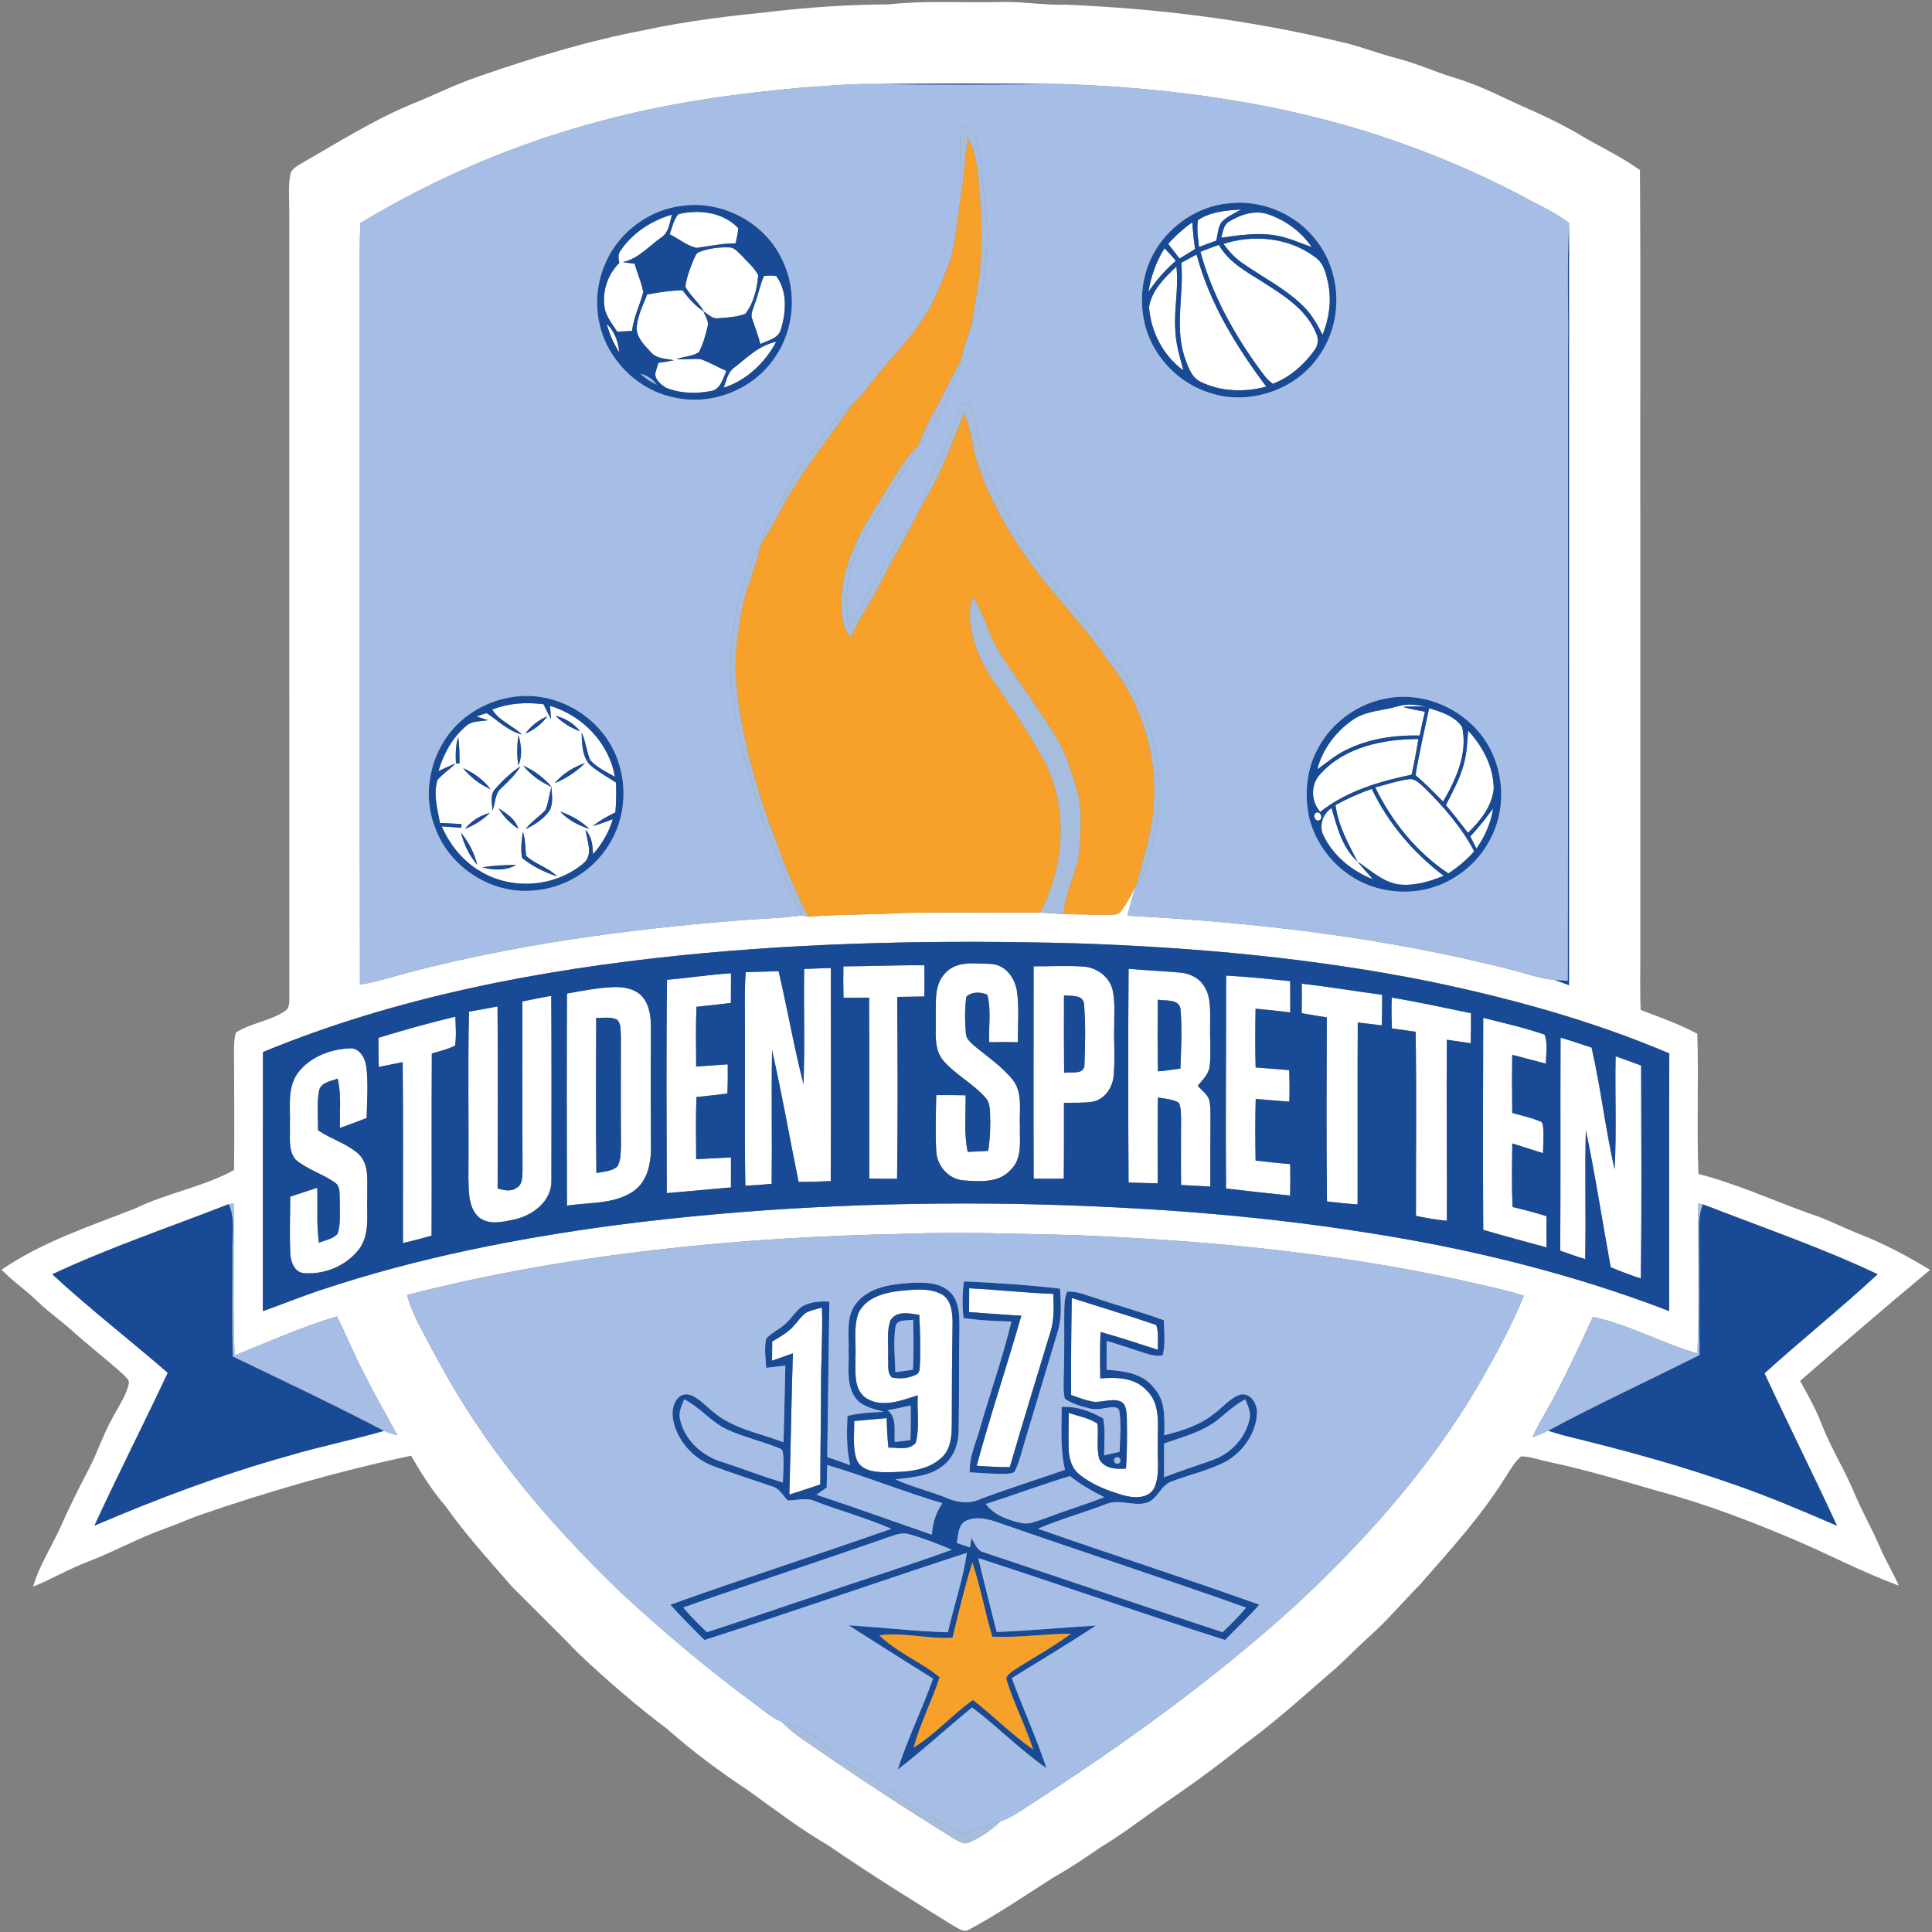 <?xml version="1.0" encoding="UTF-8"?>
<svg width="256px" height="256px" viewBox="0 0 256 256" version="1.1" xmlns="http://www.w3.org/2000/svg" xmlns:xlink="http://www.w3.org/1999/xlink">
    <rect x="0" y="0" width="256" height="256" fill="#808080" stroke="none"/>
    <!-- Generator: Sketch 51.3 (57544) - http://www.bohemiancoding.com/sketch -->
    <title>logo/studentspretten</title>
    <desc>Created with Sketch.</desc>
    <defs></defs>
    <g id="logo/studentspretten" stroke="none" stroke-width="1" fill="none" fill-rule="evenodd">
        <g id="studentspretten" fill-rule="nonzero">
            <g id="#ffffffff" fill="#FFFFFF">
                <path d="M117.76,0.579 C122.589,0.05 127.451,0.384 132.3,0.271 C135.283,0.152 138.243,0.711 141.23,0.622 C153.388,1.125 165.527,2.636 177.371,5.484 C180.01,6.036 182.514,7.078 185.127,7.736 C187.73,8.398 190.174,9.542 192.744,10.309 C195.493,11.133 198.089,12.37 200.672,13.6 C203.917,15.029 207.158,16.491 210.175,18.36 C212.573,19.716 215.057,20.923 217.299,22.537 C217.415,38.397 217.312,54.259 217.349,70.119 C217.349,88.532 217.345,106.941 217.349,125.354 C217.368,128.175 217.279,131 217.395,133.824 C219.928,134.794 222.508,135.683 224.903,136.98 C225.101,143.171 224.807,149.366 225.052,155.555 C230.099,156.848 234.852,159.038 239.744,160.794 C242.095,161.518 244.262,162.706 246.554,163.589 C249.762,164.845 252.808,166.476 255.745,168.269 C249.934,173.091 244.215,178.019 238.523,182.98 C239.542,184.829 240.604,186.662 241.348,188.646 C242.568,191.815 244.407,194.696 245.707,197.831 C246.736,200.289 248.079,202.597 249.117,205.051 C249.861,206.778 250.84,208.392 251.611,210.109 C247.06,208.438 242.753,206.179 238.312,204.258 C232.199,201.635 225.978,199.257 219.548,197.53 C214.868,196.177 210.201,194.765 205.432,193.756 C204.142,193.495 202.885,193.015 201.562,192.976 C200.586,193.793 200.017,194.964 199.316,196.002 C196.121,201.063 192.073,205.491 188.147,209.976 C185.944,212.186 183.95,214.597 181.621,216.681 C179.633,218.447 177.837,220.418 175.78,222.101 C172.125,225.293 168.5,228.531 164.568,231.379 C161.078,234.217 157.404,236.823 153.693,239.363 C151.106,241.206 148.566,243.121 145.847,244.764 C143.816,246.167 141.772,247.549 139.616,248.753 C135.895,251.115 132.257,253.625 128.364,255.699 C127.699,256.096 127.031,255.537 126.455,255.249 C120.819,251.77 115.193,248.267 109.733,244.513 C106.018,242.36 102.622,239.73 99.132,237.243 C95.398,234.753 91.77,232.09 88.413,229.103 C84.348,226.051 80.504,222.703 76.79,219.231 C73.863,216.204 70.843,213.27 67.876,210.287 C64.85,206.788 61.721,203.371 59.045,199.587 C57.273,197.533 55.821,195.245 54.481,192.89 C44.883,194.917 35.446,197.649 26.182,200.857 C24.753,201.393 23.354,202.008 21.915,202.524 C18.433,203.742 15.208,205.567 11.765,206.887 C9.235,207.836 6.893,209.212 4.392,210.241 C5.203,207.396 6.876,204.919 8.067,202.237 C9.198,199.663 10.468,197.153 11.765,194.659 C12.959,192.38 13.733,189.903 15.019,187.67 C15.74,186.295 16.68,184.991 17.037,183.46 C17.262,182.878 16.663,182.504 16.339,182.127 C14.073,180.076 11.642,178.218 9.377,176.167 C7.974,174.913 6.413,173.852 5.074,172.532 C3.526,171.014 1.71,169.803 0.208,168.242 C5.606,164.544 11.871,162.497 17.91,160.132 C22.137,158.068 26.877,157.304 31.014,155.035 C31.074,149.657 31.024,144.279 31.008,138.901 C31.031,138.194 31.038,137.469 31.279,136.801 C33.283,135.541 35.767,135.306 37.742,133.983 C38.221,133.712 38.311,133.14 38.34,132.64 C38.321,97.803 38.34,62.955 38.331,28.114 C38.347,26.48 38.178,24.833 38.45,23.212 C38.516,22.531 39.141,22.15 39.66,21.816 C44.466,19.068 49.159,16.078 54.273,13.915 C57.335,12.707 60.269,11.193 63.398,10.141 C70.592,7.644 77.905,5.414 85.399,3.992 C91.039,2.762 96.781,2.104 102.516,1.515 C107.576,0.933 112.666,0.605 117.76,0.579 Z M115.395,11.136 C112.415,11.093 109.452,11.408 106.481,11.589 C97.512,12.39 88.545,13.633 79.833,15.979 C68.561,18.916 57.726,23.536 47.757,29.556 C47.615,32.711 47.678,35.87 47.671,39.028 C47.694,69.507 47.635,99.982 47.701,130.461 C49.973,130.11 52.153,129.379 54.369,128.797 C68.495,125.126 83.008,123.155 97.545,121.99 C100.455,121.729 103.386,121.693 106.286,121.299 C106.498,121.339 106.918,121.425 107.13,121.468 C111.324,121.114 115.534,121.233 119.735,120.968 C125.764,120.833 131.797,120.948 137.827,120.922 C138.865,120.991 139.904,121.061 140.946,121.12 C142.92,121.147 144.898,121.213 146.876,121.216 C147.438,121.157 148.179,121.319 148.53,120.743 C149.343,119.655 149.978,118.441 150.574,117.224 C150.061,118.56 149.78,119.969 149.373,121.335 C166.506,122.209 183.635,124.249 200.282,128.499 C202.174,128.976 204.029,129.68 205.991,129.839 C206.629,130.064 207.267,130.295 207.902,130.537 C207.893,96.946 207.902,63.355 207.899,29.767 L207.916,29.576 C206.08,28.094 203.877,27.198 201.833,26.05 C195.737,22.808 189.331,20.159 182.785,17.976 C169.185,13.538 154.867,11.599 140.602,11.133 C132.201,11.05 123.796,11.054 115.395,11.136 Z M90.185,126.591 C71.313,128.533 52.444,132.138 34.844,139.401 C34.818,150.845 34.835,162.289 34.835,173.733 C37.497,172.787 40.117,171.715 42.802,170.839 C55.397,166.655 68.468,164.088 81.606,162.335 C98.954,160.086 116.47,159.259 133.957,159.514 C149.697,159.805 165.451,160.847 181.013,163.314 C194.699,165.428 208.23,168.745 221.169,173.716 C221.182,162.338 221.142,150.964 221.192,139.586 C211.005,135.243 200.265,132.303 189.44,130.047 C174.004,126.938 158.273,125.516 142.55,124.993 C125.086,124.534 107.576,124.821 90.185,126.591 Z M30.313,159.557 C22.501,162.603 14.533,165.292 6.929,168.848 C11.851,173.405 17.169,177.51 22.233,181.906 C19.054,188.683 15.644,195.35 12.519,202.151 C20.86,198.585 29.364,195.374 38.109,192.933 C42.326,191.676 46.649,190.813 50.876,189.595 C51.451,189.853 52.063,190.016 52.665,190.197 C51.233,187.528 49.695,184.915 48.349,182.2 C46.999,179.67 45.934,177.001 44.651,174.437 C39.998,175.797 35.569,177.808 31.081,179.61 C30.836,172.906 31.054,166.192 30.968,159.484 C30.75,159.507 30.531,159.53 30.313,159.557 Z M225.039,159.471 C224.933,166.092 225.194,172.724 224.913,179.342 C220.213,177.98 215.88,175.525 211.074,174.49 C209.616,177.609 208.197,180.748 206.603,183.801 C205.498,186.063 204.109,188.177 203.037,190.459 C203.745,190.187 204.456,189.92 205.134,189.576 C206.295,189.959 207.476,190.277 208.663,190.561 C215.748,192.298 222.786,194.239 229.669,196.66 C234.336,198.268 238.877,200.206 243.405,202.164 C240.286,195.393 236.932,188.736 233.807,181.968 C238.728,177.513 243.928,173.359 248.793,168.841 C241.268,165.282 233.38,162.593 225.637,159.577 C225.435,159.54 225.234,159.504 225.039,159.471 Z M53.942,171.583 C54.514,173.872 55.728,175.912 56.81,177.986 C58.043,180.268 59.26,182.564 60.63,184.773 C66.481,194.474 74.015,203.05 82.138,210.902 C87.946,216.277 94.006,221.39 100.392,226.064 C101.385,226.815 102.334,227.688 103.528,228.108 C105.469,230.119 107.95,231.485 110.202,233.109 C115.478,236.704 120.839,240.167 126.257,243.547 C126.909,243.855 127.646,244.52 128.397,244.146 C129.951,243.461 131.38,242.489 132.601,241.311 C133.914,240.908 135.028,240.088 136.163,239.35 C148.688,231.296 160.833,222.574 171.854,212.54 C180.397,204.582 188.276,195.804 194.484,185.888 C197.249,181.313 199.882,176.627 201.932,171.689 C199.081,170.809 196.154,170.227 193.254,169.549 C176.481,165.93 159.342,164.32 142.219,163.651 C134.83,163.509 127.434,163.192 120.042,163.486 C97.822,163.919 75.517,166.066 53.942,171.583 Z" id="Shape"></path>
                <path d="M158.73,29.169 C160.404,28.051 162.491,27.879 164.449,27.76 C163.549,28.299 162.517,28.686 161.813,29.49 C161.386,30.214 161.346,31.081 161.168,31.884 C160.397,32.159 159.63,32.443 158.866,32.721 C158.76,31.544 158.551,30.35 158.73,29.169 Z" id="Shape"></path>
                <path d="M89.881,28.382 C92.567,27.707 95.838,28.114 97.813,30.224 C97.796,30.909 97.611,31.573 97.469,32.238 C95.716,32.251 94.002,32.622 92.276,32.847 C90.983,32.542 89.921,31.616 88.733,31.044 C89.071,30.144 89.243,29.132 89.881,28.382 Z" id="Shape"></path>
                <path d="M162.944,29.311 C164.445,28.401 166.347,27.796 168.074,28.408 C170.382,29.205 172.436,30.723 173.819,32.741 C172.208,32.182 170.644,31.444 168.947,31.183 C166.579,30.783 164.184,31.18 161.832,31.494 C162.047,30.707 162.12,29.724 162.944,29.311 Z" id="Shape"></path>
                <path d="M82.191,33.257 C83.779,30.875 86.306,29.232 89.034,28.441 C88.733,29.48 88.647,30.753 87.682,31.424 C85.992,32.585 84.609,34.292 82.515,34.732 C83.045,34.811 83.574,34.881 84.106,34.954 C84.427,36.22 85.022,37.411 85.227,38.704 C84.807,40.437 83.941,42.051 83.756,43.854 C83.097,43.887 82.439,43.92 81.784,43.95 C81.202,43.073 80.551,42.22 80.203,41.218 C79.658,38.946 80.412,36.465 82.066,34.831 C81.95,34.312 81.854,33.717 82.191,33.257 Z" id="Shape"></path>
                <path d="M154.787,32.318 C155.733,31.243 156.818,30.297 157.976,29.453 C158.062,30.641 158.181,31.825 158.353,33.002 C157.665,33.422 156.974,33.839 156.286,34.262 C155.803,33.601 155.303,32.953 154.787,32.318 Z" id="Shape"></path>
                <path d="M162.11,32.318 C166.139,31.011 170.865,31.491 174.285,34.087 C175.429,34.891 175.737,36.353 176.005,37.636 C176.451,39.895 176.107,42.237 175.248,44.353 C174.556,43.014 173.822,41.668 172.731,40.609 C170.356,38.245 167.319,36.743 164.594,34.841 C163.612,34.166 162.815,33.27 162.11,32.318 Z" id="Shape"></path>
                <path d="M159.064,33.363 C159.874,33.045 160.685,32.738 161.505,32.443 C162.752,34.689 165.054,35.943 167.151,37.262 C169.969,39.058 173.127,40.96 174.414,44.218 C174.765,44.959 174.642,45.825 174.13,46.457 C172.757,48.369 170.882,50.013 168.662,50.849 C167.895,50.337 167.369,49.553 166.83,48.825 C163.436,44.139 160.582,38.972 159.064,33.363 Z" id="Shape"></path>
                <path d="M92.603,33.412 C93.853,32.916 95.223,32.731 96.562,32.781 C97.343,32.754 97.826,33.462 98.348,33.935 C99.069,34.758 99.976,35.473 100.465,36.468 C100.326,38.251 99.87,40.15 98.765,41.588 C97.601,42.012 96.337,42.088 95.114,42.174 C94.35,42.26 93.804,41.615 93.208,41.251 C93.437,41.883 93.939,42.501 93.774,43.209 C93.509,44.393 93.165,45.584 92.61,46.669 C91.74,47.238 90.629,47.231 89.663,47.575 C90.708,47.687 91.76,47.489 92.805,47.582 C94.006,47.982 95.094,48.657 96.255,49.153 C95.775,50.165 95.484,51.633 94.164,51.822 C92.2,52.205 90.063,52.139 88.204,51.355 C87.506,50.899 86.537,50.105 86.914,49.166 C87.014,48.795 87.136,48.435 87.252,48.071 C87.933,47.979 88.611,47.879 89.282,47.734 C88.251,47.502 87.02,47.575 86.273,46.692 C85.353,45.696 84.113,44.539 84.401,43.044 C84.599,41.631 85.221,40.335 85.753,39.028 C87.291,38.714 88.853,38.512 90.424,38.456 C91.244,39.525 92.14,40.566 93.288,41.297 C92.616,40.084 91.469,39.214 90.814,37.996 C90.969,36.73 91.456,35.526 91.928,34.352 C92.117,34.024 92.21,33.555 92.603,33.412 Z" id="Shape"></path>
                <path d="M154.304,32.903 C154.824,33.439 155.333,33.981 155.803,34.56 C154.404,35.757 153.196,37.153 152.165,38.678 C152.522,36.637 153.19,34.656 154.304,32.903 Z" id="Shape"></path>
                <path d="M156.53,34.818 C157.205,34.451 157.877,34.084 158.558,33.723 C160.265,40.17 163.82,45.934 167.786,51.223 C164.925,52.007 161.783,51.908 159.087,50.598 C157.787,49.96 157.367,48.428 156.917,47.165 C155.651,43.136 156.891,38.933 156.53,34.818 Z" id="Shape"></path>
                <path d="M152.257,40.676 C152.601,38.469 154.321,36.802 155.879,35.334 C156.21,38.112 155.545,40.887 155.73,43.669 C155.773,45.524 156.339,47.304 156.808,49.083 C154.139,47.148 152.469,43.947 152.257,40.676 Z" id="Shape"></path>
                <path d="M100.032,40.196 C100.498,39.009 100.693,37.725 101.236,36.568 C101.768,36.498 102.311,36.492 102.847,36.568 C104.361,38.575 104.176,41.354 103.472,43.642 C103.144,44.863 101.739,45.098 100.753,45.584 C100.465,44.463 100.058,43.381 99.681,42.29 C99.384,41.579 99.837,40.871 100.032,40.196 Z" id="Shape"></path>
                <path d="M80.402,42.911 C81.434,43.904 81.927,45.266 82.046,46.672 C81.295,45.518 80.736,44.244 80.402,42.911 Z" id="Shape"></path>
                <path d="M97.111,48.848 C98.907,47.479 100.541,45.743 102.856,45.29 C101.361,48.068 98.937,50.403 95.891,51.369 C96.228,50.509 96.39,49.49 97.111,48.848 Z" id="Shape"></path>
                <path d="M65.224,94.032 C67.38,93.152 69.735,93.03 72.024,93.314 C72.341,93.982 72.662,94.651 73.013,95.305 C72.977,94.713 72.927,94.121 72.884,93.533 C77.177,94.793 80.723,98.467 81.473,102.929 C80.332,102.281 79.095,101.699 78.199,100.716 C77.71,99.532 77.607,98.226 77.075,97.055 C77.094,98.471 77.124,100.075 78.054,101.229 C79.112,102.218 80.415,102.899 81.619,103.69 C81.675,105.003 81.652,106.323 81.546,107.636 C80.508,108.165 79.469,108.714 78.56,109.452 C79.459,109.207 80.326,108.869 81.199,108.549 C80.69,110.275 79.77,111.843 78.579,113.189 C78.536,112.038 78.421,110.841 77.597,109.964 C77.769,111.386 78.662,113.272 77.329,114.38 C73.625,117.532 67.919,117.995 63.742,115.508 C61.377,114.168 59.614,111.969 58.536,109.501 C59.399,109.557 60.263,109.614 61.126,109.686 C61.136,109.561 61.149,109.313 61.156,109.19 C60.203,109.137 59.25,109.084 58.298,109.045 C57.961,107.179 57.378,105.201 57.977,103.333 C58.675,102.519 59.598,101.937 60.355,101.18 C59.588,101.481 58.844,101.831 58.096,102.172 C58.761,99.893 59.952,97.723 61.784,96.179 C62.561,95.471 63.696,95.62 64.658,95.428 C64.155,95.259 63.649,95.1 63.147,94.938 C63.59,94.78 64.03,94.598 64.493,94.498 C66.011,95.491 67.337,96.87 69.156,97.326 C67.923,96.126 66.163,95.534 65.224,94.032 Z M69.613,97.211 C70.764,96.708 71.792,95.937 72.527,94.909 C71.372,95.408 70.344,96.182 69.613,97.211 Z M73.621,94.839 C74.524,95.772 75.646,96.463 76.869,96.896 C76.049,95.864 74.885,95.173 73.621,94.839 Z M68.7,97.419 C68.495,98.745 68.482,100.098 68.677,101.428 C69.259,100.158 69.074,98.715 68.7,97.419 Z M60.415,101.173 L60.881,101.166 C60.888,99.992 60.881,98.811 60.712,97.647 C60.355,98.788 60.362,99.992 60.415,101.173 Z M73.519,103.769 C75.007,103.151 76.377,102.254 77.518,101.11 C75.986,101.639 74.554,102.512 73.519,103.769 Z M65.574,104.593 C64.886,105.373 65.23,106.498 65.25,107.431 C65.667,106.455 65.528,105.205 66.398,104.457 C67.331,103.554 68.32,102.671 68.958,101.52 C67.708,102.393 66.563,103.429 65.574,104.593 Z M69.335,101.457 C70.34,102.691 71.663,103.637 73.115,104.275 C72.077,103.078 70.79,102.092 69.335,101.457 Z M61.371,101.785 C62.333,102.999 63.6,103.948 65.012,104.583 C64.069,103.346 62.786,102.41 61.371,101.785 Z M72.282,107.325 C71.458,108.221 70.393,108.873 69.656,109.858 C70.89,109.26 72.12,108.482 72.881,107.308 C73.314,106.359 73.115,105.274 73.072,104.272 C72.762,105.278 72.695,106.352 72.282,107.325 Z M66.061,107.116 C66.715,108.211 67.632,109.121 68.683,109.829 C68.303,108.549 67.136,107.781 66.061,107.116 Z M74.223,107.53 C75.269,108.654 76.654,109.392 78.11,109.845 C77.005,108.797 75.659,108.026 74.223,107.53 Z M61.615,109.815 C62.849,109.356 63.98,108.635 64.916,107.709 C63.626,108.053 62.459,108.777 61.615,109.815 Z M61.089,110.348 C61.48,111.899 62.187,113.381 63.239,114.591 C62.862,113.034 62.098,111.588 61.089,110.348 Z M69.279,110.222 C69.11,111.36 68.971,112.534 69.18,113.682 C70.536,114.803 72.173,115.567 73.83,116.139 C72.659,114.929 70.916,114.529 69.712,113.401 C69.58,112.339 69.649,111.241 69.279,110.222 Z M63.897,114.922 C65.383,115.326 67.026,115.389 68.406,114.605 C66.897,114.611 65.386,114.691 63.897,114.922 Z" id="Shape"></path>
                <path d="M185.23,93.589 C186.45,93.202 187.75,93.387 188.98,93.645 C187.958,93.605 186.93,93.546 185.914,93.685 C186.863,93.956 187.839,94.111 188.805,94.303 C188.564,95.352 188.332,96.4 188.114,97.455 C184.79,97.389 181.399,97.879 178.393,99.354 C176.987,100.022 175.807,101.054 174.546,101.947 C175.244,99.241 177.034,96.893 179.326,95.332 C181.082,94.158 183.265,94.171 185.23,93.589 Z" id="Shape"></path>
                <path d="M189.371,93.84 C190.955,94.33 192.787,94.892 193.74,96.334 C194.514,99.814 192.923,103.27 191.216,106.22 C190.032,105.02 188.848,103.812 187.565,102.714 C188.048,99.734 188.749,96.794 189.371,93.84 Z" id="Shape"></path>
                <path d="M194.537,96.814 C196.478,98.904 197.91,101.616 197.927,104.52 C197.682,106.855 196.154,108.783 194.51,110.348 C193.558,109.108 192.595,107.877 191.587,106.687 C192.503,104.864 193.518,103.058 194.014,101.06 C194.375,99.675 194.421,98.233 194.537,96.814 Z" id="Shape"></path>
                <path d="M174.973,102.546 C178.195,98.957 183.315,97.932 187.938,97.925 C187.69,99.506 187.389,101.08 187.052,102.645 C182.765,103.541 178.429,104.821 174.94,107.573 C173.693,106.184 173.633,103.895 174.973,102.546 Z" id="Shape"></path>
                <path d="M182.23,104.338 C183.675,103.961 185.101,103.475 186.582,103.263 C187.462,103.061 188.104,103.829 188.706,104.338 C191.256,106.859 193.667,109.6 195.337,112.799 C194.345,113.94 193.177,114.909 191.911,115.729 C187.71,112.934 184.419,108.86 182.23,104.338 Z" id="Shape"></path>
                <path d="M176.958,106.67 C178.505,105.836 180.106,105.109 181.767,104.53 C183.933,109.078 187.284,113.014 191.296,116.043 C189.387,116.841 187.31,117.449 185.223,117.175 C183.143,116.817 181.578,115.283 179.875,114.165 C178.648,111.773 177.301,109.382 176.958,106.67 Z" id="Shape"></path>
                <path d="M175.36,110.702 C174.741,109.415 175.261,107.838 176.435,107.067 C177.173,109.59 177.847,112.329 179.875,114.165 C180.53,114.975 181.237,115.739 181.939,116.516 C179.154,115.435 176.673,113.417 175.36,110.702 Z" id="Shape"></path>
                <path d="M194.815,110.821 C195.926,109.676 196.892,108.403 197.848,107.126 C197.56,109.058 196.74,110.854 195.635,112.448 C195.36,111.906 195.086,111.36 194.815,110.821 Z" id="Shape"></path>
                <path d="M174.351,107.709 C174.897,107.381 175.37,108.344 174.874,108.664 C174.312,108.992 173.868,108.033 174.351,107.709 Z" id="Shape"></path>
                <path d="M125.278,128.91 C126.806,127.256 129.283,127.682 131.301,127.729 C133.236,127.798 134.536,129.65 134.767,131.433 C135.052,133.643 134.866,135.882 134.866,138.104 C133.603,138.068 132.339,138.065 131.076,138.101 C130.977,136.004 131.367,133.844 130.818,131.797 C129.948,131.433 128.781,131.377 128.053,132.065 C127.805,133.666 127.864,135.306 127.983,136.917 C128.007,137.615 128.572,138.098 129.048,138.534 C130.844,140.039 132.855,141.349 134.301,143.224 C135.534,144.948 135.045,147.187 135.144,149.168 C135.091,151.149 135.515,153.55 133.881,155.049 C132.313,156.788 129.766,156.55 127.656,156.408 C125.681,156.263 124.114,154.427 124.054,152.485 C123.919,150.031 124.011,147.567 124.057,145.11 C125.354,145.1 126.651,145.103 127.947,145.13 C127.983,147.627 127.706,150.16 128.225,152.631 C129.131,152.591 130.037,152.555 130.944,152.492 C131.195,150.838 131.258,149.158 131.185,147.488 C131.136,146.813 131.122,146.062 130.649,145.526 C129.012,143.611 126.67,142.457 125.013,140.565 C123.677,139.011 124.054,136.831 123.985,134.946 C124.051,132.912 123.704,130.497 125.278,128.91 Z" id="Shape"></path>
                <path d="M111.754,128.05 C115.329,128.033 118.904,127.871 122.483,127.907 C122.513,129.283 122.51,130.659 122.48,132.038 C121.279,132.065 120.082,132.085 118.885,132.098 C118.944,140.132 118.974,148.166 118.868,156.196 C117.638,156.2 116.411,156.19 115.18,156.167 C115.177,148.176 115.21,140.181 115.16,132.191 C114.029,132.191 112.898,132.194 111.77,132.201 C111.73,130.818 111.727,129.432 111.754,128.05 Z" id="Shape"></path>
                <path d="M136.96,128.043 C139.146,128.053 141.342,127.927 143.529,128.069 C145.262,128.179 146.955,129.366 147.405,131.086 C147.792,132.673 147.613,134.321 147.64,135.938 C147.584,138.144 147.759,140.357 147.561,142.556 C147.432,144.107 146.36,145.712 144.749,145.983 C143.502,146.175 142.235,146.095 140.979,146.135 C140.972,149.485 140.995,152.839 140.955,156.19 C139.626,156.196 138.296,156.196 136.967,156.186 C136.927,146.803 136.963,137.423 136.96,128.043 Z M140.985,131.896 C140.972,135.316 140.965,138.739 141.002,142.159 C141.885,141.961 143.608,142.48 143.694,141.154 C143.793,138.478 143.859,135.769 143.648,133.097 C143.549,131.737 141.941,132.009 140.985,131.896 Z" id="Shape"></path>
                <path d="M106.558,128.39 C107.735,128.347 108.912,128.294 110.093,128.258 C110.087,137.671 110.13,147.088 110.077,156.504 C108.658,156.567 107.242,156.61 105.823,156.616 C104.626,150.805 103.62,144.951 102.301,139.166 C102.202,145.067 102.317,150.967 102.248,156.868 C101.087,156.98 99.923,157.053 98.762,157.116 C98.626,149.065 98.755,141.015 98.696,132.965 C98.686,131.579 98.709,130.196 98.811,128.817 C100.263,128.784 101.715,128.714 103.167,128.691 C104.338,133.666 105.201,138.713 106.468,143.664 C106.663,138.577 106.478,133.481 106.558,128.39 Z" id="Shape"></path>
                <path d="M149.548,128.37 C151.814,128.576 154.093,128.668 156.362,128.87 C157.662,128.972 158.965,129.607 159.62,130.778 C160.496,132.227 160.331,133.987 160.354,135.611 C160.298,137.476 160.473,139.351 160.304,141.217 C160.192,142.305 159.352,143.085 158.697,143.886 C159.236,144.442 159.901,144.931 160.208,145.665 C160.41,146.367 160.377,147.111 160.397,147.835 C160.37,150.964 160.38,154.096 160.374,157.225 C159.081,157.162 157.787,157.083 156.497,157.017 C156.464,154.063 156.494,151.109 156.497,148.159 C156.458,147.468 156.517,146.724 156.173,146.102 C155.34,145.632 154.354,145.586 153.431,145.424 C153.352,149.214 153.411,153.008 153.398,156.802 C152.112,156.765 150.825,156.722 149.542,156.693 C149.485,147.253 149.469,137.813 149.548,128.37 Z M153.411,132.462 C153.385,135.627 153.362,138.796 153.441,141.964 C154.433,141.865 155.422,141.746 156.411,141.59 C156.504,138.954 156.65,136.299 156.418,133.666 C156.19,132.31 154.407,132.66 153.411,132.462 Z" id="Shape"></path>
                <path d="M88.386,129.829 C91.217,129.584 94.025,129.138 96.863,128.969 C96.86,130.279 96.853,131.589 96.847,132.898 C95.329,133.077 93.807,133.252 92.286,133.404 C92.177,136.044 92.233,138.69 92.246,141.329 C93.638,141.23 95.031,141.114 96.427,141.032 C96.447,142.318 96.44,143.608 96.39,144.898 C95.021,145.07 93.655,145.229 92.282,145.361 C92.177,148.106 92.233,150.851 92.246,153.6 C93.784,153.527 95.322,153.435 96.86,153.365 C96.86,154.688 96.86,156.014 96.853,157.341 C94.019,157.572 91.191,157.867 88.353,158.092 C88.327,148.672 88.264,139.249 88.386,129.829 Z" id="Shape"></path>
                <path d="M162.464,129.27 C165.302,129.412 168.127,129.727 170.954,130.001 C170.971,131.384 170.968,132.769 170.968,134.155 C169.44,133.953 167.905,133.811 166.37,133.656 C166.327,136.252 166.307,138.845 166.377,141.442 C167.859,141.567 169.34,141.676 170.825,141.796 C170.885,143.188 170.882,144.584 170.845,145.98 C169.357,145.86 167.872,145.751 166.39,145.612 C166.311,148.334 166.331,151.06 166.374,153.782 C167.902,153.947 169.426,154.129 170.961,154.248 C170.978,155.637 170.981,157.027 170.951,158.416 C168.117,158.128 165.282,157.824 162.454,157.483 C162.381,148.08 162.484,138.677 162.464,129.27 Z" id="Shape"></path>
                <path d="M172.486,130.338 C176.051,130.749 179.59,131.344 183.149,131.82 C183.152,133.17 183.123,134.519 183.096,135.872 C182.035,135.733 180.973,135.601 179.911,135.488 C179.861,143.522 179.911,151.556 179.888,159.59 C178.532,159.501 177.179,159.358 175.83,159.2 C175.737,151.07 175.777,142.937 175.807,134.804 C174.695,134.638 173.587,134.456 172.482,134.248 C172.506,132.945 172.502,131.642 172.486,130.338 Z" id="Shape"></path>
                <path d="M75.126,131.655 C77.194,131.268 79.274,130.874 81.378,130.792 C82.588,130.768 83.898,130.973 84.844,131.787 C85.968,132.832 86.236,134.453 86.246,135.918 C86.236,140.995 86.216,146.075 86.246,151.152 C86.355,153.577 86.038,156.458 83.825,157.92 C81.268,159.593 78.03,159.296 75.123,159.759 C75.093,150.392 75.08,141.022 75.126,131.655 Z M78.999,134.87 C78.98,141.729 78.93,148.589 79.026,155.449 C79.962,155.217 81.077,155.241 81.817,154.546 C82.281,153.726 82.241,152.743 82.281,151.83 C82.247,146.965 82.267,142.1 82.271,137.231 C82.208,136.53 82.314,135.703 81.808,135.138 C80.951,134.678 79.929,134.906 78.999,134.87 Z" id="Shape"></path>
                <path d="M69.223,132.693 C70.493,132.432 71.769,132.184 73.046,131.949 C73.092,140.122 73.079,148.298 73.063,156.471 C73.099,159.117 70.661,161.009 68.28,161.555 C66.752,161.892 64.919,162.365 63.54,161.369 C62.016,160.099 62.138,157.906 62.065,156.11 C62.138,148.758 61.966,141.402 62.148,134.049 C63.408,133.831 64.668,133.603 65.925,133.361 C65.988,141.405 65.958,149.446 65.938,157.486 C66.752,157.688 67.671,157.956 68.422,157.414 C69.252,156.987 69.203,155.935 69.239,155.138 C69.206,147.656 69.226,140.175 69.223,132.693 Z" id="Shape"></path>
                <path d="M184.419,132.187 C187.935,132.769 191.421,133.54 194.914,134.254 C194.917,135.581 194.911,136.907 194.881,138.233 C193.822,138.085 192.767,137.919 191.716,137.774 C191.639,145.768 191.752,153.765 191.722,161.763 C190.34,161.627 188.974,161.402 187.621,161.105 C187.611,152.972 187.707,144.842 187.578,136.712 C186.529,136.57 185.484,136.421 184.439,136.272 C184.37,134.909 184.363,133.547 184.419,132.187 Z" id="Shape"></path>
                <path d="M50.145,137.516 C53.512,136.484 56.909,135.528 60.339,134.714 C60.378,135.984 60.491,137.271 60.299,138.538 C59.333,139.05 58.258,139.282 57.22,139.589 C57.167,147.637 57.223,155.687 57.187,163.734 C55.93,164.091 54.666,164.422 53.393,164.713 C53.376,156.722 53.452,148.728 53.356,140.737 C52.298,140.942 51.243,141.17 50.185,141.382 C50.152,140.092 50.142,138.802 50.145,137.516 Z" id="Shape"></path>
                <path d="M196.535,134.87 C199.257,135.551 202.008,136.176 204.664,137.092 C205.131,138.313 204.843,139.666 204.84,140.939 C203.348,140.565 201.873,140.139 200.381,139.771 C200.341,142.338 200.348,144.905 200.381,147.471 C201.605,147.812 202.855,148.086 204.036,148.569 C204.572,148.702 204.436,149.396 204.509,149.81 C204.545,150.805 204.489,151.804 204.456,152.8 C203.097,152.38 201.741,151.943 200.388,151.513 C200.355,154.321 200.289,157.132 200.431,159.937 C201.942,160.288 203.444,160.688 204.926,161.151 C204.912,162.53 204.912,163.909 204.936,165.292 C202.131,164.525 199.323,163.777 196.535,162.96 C196.485,153.597 196.495,144.233 196.535,134.87 Z" id="Shape"></path>
                <path d="M206.781,137.489 C208.16,137.896 209.523,138.362 210.892,138.806 C212.116,144.141 212.721,149.605 213.942,154.943 C214.223,149.952 213.972,144.951 214.078,139.957 C215.202,140.363 216.33,140.774 217.461,141.184 C217.481,150.59 217.544,160.003 217.425,169.41 C216.069,168.973 214.742,168.461 213.426,167.921 C212.321,161.859 211.389,155.756 210.128,149.727 C209.986,155.426 210.161,161.131 210.046,166.833 C208.931,166.499 207.83,166.116 206.738,165.722 C206.801,156.312 206.738,146.899 206.781,137.489 Z" id="Shape"></path>
                <path d="M39.412,142.245 C40.963,140.092 43.715,139.024 46.302,138.918 C47.615,138.792 48.365,140.162 48.531,141.28 C48.819,143.555 48.63,145.857 48.584,148.139 C47.406,148.602 46.226,149.046 45.035,149.466 C45.002,147.279 45.247,145.063 44.74,142.913 C43.877,143.284 42.558,143.396 42.286,144.478 C41.949,146.218 42.167,148.004 42.144,149.767 C43.864,150.944 45.964,151.51 47.525,152.919 C49.004,154.344 48.607,156.58 48.673,158.429 C48.551,160.688 49.047,163.188 47.79,165.219 C46.176,167.587 43.189,168.907 40.358,168.705 C39.012,168.659 38.489,167.151 38.456,166.016 C38.36,163.536 38.446,161.048 38.46,158.568 C39.65,158.171 40.838,157.761 42.038,157.387 C42.118,159.808 41.919,162.242 42.257,164.654 C43.107,164.339 44.099,164.177 44.737,163.486 C45.19,162.067 44.982,160.539 45.028,159.074 C44.949,158.28 45.161,157.212 44.387,156.702 C42.736,155.525 40.699,154.973 39.154,153.64 C38.132,152.399 38.486,150.646 38.41,149.165 C38.512,146.853 38,144.273 39.412,142.245 Z" id="Shape"></path>
                <path d="M128.423,170.703 C132.138,170.892 135.839,171.312 139.56,171.444 C139.636,173.151 139.705,174.904 139.169,176.554 C137.354,182.498 135.548,188.444 133.798,194.408 C132.336,194.401 130.874,194.332 129.416,194.216 C131.218,187.541 133.428,180.983 135.333,174.335 C133.021,174.216 130.715,174.011 128.407,173.862 C128.417,172.807 128.42,171.755 128.423,170.703 Z" id="Shape"></path>
                <path d="M113.768,173.941 C114.79,171.861 117.287,171.255 119.401,171.027 C121.2,170.865 123.174,170.624 124.828,171.523 C126.049,172.271 126.197,173.862 126.221,175.158 C126.151,179.613 126.121,184.072 126.121,188.527 C126.118,190.154 126.045,192.036 124.716,193.191 C122.754,194.983 119.907,195.046 117.396,195.086 C115.997,195.063 114.148,194.927 113.523,193.435 C112.938,191.792 113.225,190.002 113.182,188.292 C114.618,188.17 116.05,188.028 117.489,187.912 C117.525,189.215 117.575,190.518 117.724,191.815 C118.911,191.775 120.512,192.255 121.352,191.147 C121.871,189.109 121.488,186.963 121.61,184.882 C119.447,185.574 116.867,186.609 114.753,185.253 C113.044,184.069 113.391,181.73 113.348,179.928 C113.467,177.94 113.044,175.846 113.768,173.941 Z M118.008,174.92 C117.426,176.514 117.767,178.271 117.677,179.934 C117.78,180.781 117.479,181.876 118.183,182.517 C119.222,182.736 120.36,182.646 121.319,182.177 C121.994,181.945 121.825,181.151 121.908,180.599 C121.957,178.479 121.927,176.352 121.805,174.235 C120.555,174.02 118.825,173.64 118.008,174.92 Z" id="Shape"></path>
                <path d="M142.017,171.99 C145.748,173.184 149.512,174.302 153.22,175.568 C153.557,176.623 153.395,177.758 153.425,178.853 C150.894,178.056 148.384,177.192 145.824,176.494 C145.745,178.542 145.761,180.592 145.791,182.643 C147.898,182.488 150.312,182.501 151.867,184.171 C153.924,186.04 153.339,189.033 153.418,191.504 C153.322,193.406 153.749,195.456 152.909,197.239 C152.075,198.641 150.19,198.509 148.827,198.129 C146.77,197.514 144.683,196.733 143.006,195.36 C141.968,194.514 141.604,193.141 141.604,191.854 C141.557,190.31 141.604,188.762 141.617,187.221 C142.887,187.651 144.27,187.879 145.407,188.626 C145.616,190.191 145.235,191.811 145.665,193.343 C146.34,194.616 147.931,194.715 149.201,194.583 C149.347,192.341 149.356,190.095 149.31,187.852 C149.267,187.052 149.264,185.967 148.354,185.65 C147.154,185.269 145.907,185.924 144.686,185.709 C143.737,185.517 142.841,185.157 141.928,184.846 C141.901,180.563 141.944,176.276 142.017,171.99 Z" id="Shape"></path>
                <path d="M106.789,173.958 C107.451,173.607 108.198,173.465 108.912,173.26 C109.032,176.696 108.79,180.129 108.793,183.566 C108.79,187.942 108.697,192.318 108.691,196.697 C107.328,197.163 105.962,197.606 104.59,198.043 C104.775,191.805 104.861,185.564 105.059,179.329 C104.14,179.656 103.22,179.984 102.297,180.301 C102.304,179.451 102.311,178.601 102.324,177.751 C103.346,177.156 104.408,176.564 105.195,175.661 C105.731,175.095 106.144,174.407 106.789,173.958 Z" id="Shape"></path>
            </g>
            <g id="#194a96ff" transform="translate(6.615, 10.915)" fill="#194A96">
                <path d="M108.78,0.254 C117.181,0.129 125.586,0.124 133.987,0.249 C125.586,0.389 117.181,0.444 108.78,0.254 Z" id="Shape"></path>
                <path d="M156.239,16.021 C160.318,15.549 164.561,17.196 167.253,20.291 C171.097,24.509 171.533,31.305 168.315,36.005 C165.295,40.719 158.978,42.898 153.679,41.142 C149.634,39.888 146.327,36.508 145.176,32.43 C144.243,29.017 144.676,25.213 146.525,22.177 C148.596,18.793 152.257,16.362 156.239,16.021 Z M152.115,18.254 C151.936,19.435 152.145,20.629 152.251,21.806 C153.015,21.528 153.782,21.244 154.553,20.97 C154.731,20.166 154.771,19.299 155.198,18.575 C155.902,17.771 156.934,17.384 157.834,16.845 C155.876,16.964 153.789,17.136 152.115,18.254 Z M156.329,18.396 C155.505,18.81 155.432,19.792 155.217,20.579 C157.569,20.265 159.964,19.868 162.332,20.268 C164.029,20.53 165.593,21.267 167.204,21.826 C165.821,19.809 163.767,18.29 161.459,17.493 C159.732,16.881 157.83,17.487 156.329,18.396 Z M148.172,21.403 C148.688,22.038 149.188,22.686 149.671,23.348 C150.359,22.924 151.05,22.507 151.738,22.087 C151.566,20.91 151.447,19.726 151.361,18.539 C150.203,19.382 149.118,20.328 148.172,21.403 Z M155.495,21.403 C156.2,22.355 156.997,23.252 157.979,23.926 C160.704,25.828 163.741,27.33 166.116,29.695 C167.207,30.753 167.941,32.099 168.633,33.439 C169.493,31.322 169.836,28.98 169.39,26.721 C169.122,25.438 168.814,23.976 167.67,23.172 C164.25,20.576 159.524,20.096 155.495,21.403 Z M152.449,22.448 C153.967,28.057 156.821,33.224 160.215,37.91 C160.754,38.638 161.28,39.422 162.047,39.935 C164.267,39.098 166.142,37.454 167.515,35.542 C168.027,34.911 168.15,34.044 167.799,33.303 C166.512,30.045 163.354,28.143 160.536,26.347 C158.439,25.028 156.137,23.774 154.89,21.528 C154.07,21.823 153.259,22.13 152.449,22.448 Z M147.69,21.988 C146.575,23.741 145.907,25.722 145.55,27.763 C146.581,26.238 147.789,24.843 149.188,23.645 C148.718,23.066 148.209,22.524 147.69,21.988 Z M149.915,23.903 C150.276,28.018 149.036,32.222 150.302,36.25 C150.752,37.514 151.172,39.045 152.472,39.683 C155.168,40.993 158.31,41.092 161.171,40.308 C157.205,35.02 153.65,29.255 151.943,22.808 C151.262,23.169 150.59,23.536 149.915,23.903 Z M145.642,29.761 C145.854,33.032 147.524,36.234 150.193,38.168 C149.724,36.389 149.158,34.61 149.115,32.754 C148.93,29.973 149.595,27.198 149.264,24.419 C147.706,25.888 145.986,27.555 145.642,29.761 Z" id="Shape"></path>
                <path d="M83.802,16.352 C89.187,15.608 94.846,18.651 97.085,23.625 C99.05,27.704 98.633,32.797 96.03,36.501 C93.175,40.735 87.612,42.921 82.641,41.737 C78.794,40.947 75.477,38.211 73.764,34.706 C72.097,31.312 72.1,27.181 73.691,23.761 C75.494,19.772 79.443,16.845 83.802,16.352 Z M83.266,17.467 C82.628,18.218 82.456,19.23 82.118,20.129 C83.306,20.702 84.368,21.628 85.661,21.932 C87.387,21.707 89.101,21.337 90.854,21.323 C90.996,20.659 91.181,19.994 91.198,19.309 C89.223,17.199 85.952,16.792 83.266,17.467 Z M75.576,22.342 C75.239,22.802 75.335,23.397 75.451,23.916 C73.797,25.55 73.043,28.031 73.588,30.303 C73.936,31.305 74.587,32.159 75.169,33.035 C75.824,33.005 76.482,32.972 77.141,32.939 C77.326,31.137 78.192,29.523 78.613,27.79 C78.407,26.496 77.812,25.306 77.491,24.039 C76.959,23.966 76.43,23.897 75.9,23.817 C77.994,23.377 79.377,21.671 81.067,20.51 C82.032,19.838 82.118,18.565 82.419,17.526 C79.691,18.317 77.164,19.961 75.576,22.342 Z M85.988,22.498 C85.595,22.64 85.502,23.109 85.313,23.437 C84.841,24.611 84.354,25.815 84.199,27.082 C84.854,28.299 86.001,29.169 86.673,30.383 C85.525,29.652 84.629,28.61 83.809,27.541 C82.238,27.598 80.676,27.799 79.138,28.114 C78.606,29.42 77.984,30.717 77.786,32.129 C77.498,33.624 78.738,34.782 79.658,35.777 C80.405,36.66 81.636,36.587 82.667,36.819 C81.996,36.965 81.318,37.064 80.637,37.156 C80.521,37.52 80.399,37.881 80.299,38.251 C79.922,39.19 80.891,39.984 81.589,40.441 C83.448,41.225 85.585,41.291 87.549,40.907 C88.869,40.719 89.16,39.25 89.64,38.238 C88.479,37.742 87.391,37.067 86.19,36.667 C85.145,36.574 84.093,36.773 83.048,36.66 C84.014,36.316 85.125,36.323 85.995,35.754 C86.55,34.669 86.894,33.478 87.159,32.294 C87.324,31.587 86.822,30.968 86.593,30.336 C87.189,30.7 87.735,31.345 88.499,31.259 C89.722,31.173 90.986,31.097 92.15,30.674 C93.255,29.235 93.711,27.336 93.85,25.554 C93.361,24.558 92.454,23.844 91.733,23.02 C91.211,22.547 90.728,21.839 89.947,21.866 C88.608,21.816 87.238,22.001 85.988,22.498 Z M93.417,29.281 C93.222,29.956 92.769,30.664 93.066,31.375 C93.443,32.466 93.85,33.548 94.138,34.669 C95.124,34.183 96.529,33.948 96.857,32.728 C97.561,30.439 97.746,27.661 96.232,25.653 C95.696,25.577 95.153,25.583 94.621,25.653 C94.078,26.811 93.883,28.094 93.417,29.281 Z M73.787,31.997 C74.121,33.33 74.68,34.603 75.431,35.757 C75.312,34.352 74.819,32.989 73.787,31.997 Z M90.496,37.934 C89.775,38.575 89.613,39.594 89.276,40.454 C92.322,39.488 94.746,37.153 96.241,34.375 C93.926,34.828 92.292,36.564 90.496,37.934 Z M78.229,38.595 C78.877,39.194 79.611,39.687 80.412,40.064 C79.873,39.326 79.112,38.823 78.229,38.595 Z" id="Shape"></path>
                <path d="M201.158,35.39 C201.225,29.88 201.003,24.356 201.284,18.853 C201.287,52.44 201.278,86.031 201.287,119.622 C200.652,119.381 200.014,119.149 199.376,118.924 C199.955,118.974 200.537,119.007 201.119,119.047 C201.195,91.161 201.129,63.276 201.158,35.39 Z" id="Shape"></path>
                <path d="M60.97,81.5 C66.586,80.428 72.543,83.666 74.859,88.856 C76.621,92.745 76.35,97.538 74.002,101.13 C71.885,104.537 68.095,106.799 64.096,107.08 C58.529,107.626 52.936,104.014 51.045,98.768 C48.961,93.559 50.856,87.116 55.417,83.858 C57.051,82.654 58.969,81.834 60.97,81.5 Z M58.609,83.117 C59.548,84.619 61.308,85.211 62.541,86.412 C60.722,85.955 59.396,84.576 57.878,83.584 C57.415,83.683 56.975,83.865 56.532,84.024 C57.034,84.186 57.54,84.344 58.043,84.513 C57.081,84.705 55.946,84.556 55.169,85.264 C53.337,86.808 52.146,88.978 51.481,91.257 C52.229,90.916 52.973,90.566 53.74,90.265 C52.983,91.022 52.06,91.604 51.362,92.418 C50.763,94.287 51.346,96.265 51.683,98.13 C52.635,98.17 53.588,98.223 54.541,98.276 C54.534,98.398 54.521,98.646 54.511,98.772 C53.648,98.699 52.784,98.643 51.921,98.586 C52.999,101.054 54.762,103.253 57.127,104.593 C61.304,107.08 67.01,106.617 70.714,103.465 C72.047,102.357 71.154,100.472 70.982,99.05 C71.806,99.926 71.921,101.123 71.964,102.274 C73.155,100.928 74.075,99.36 74.584,97.634 C73.711,97.955 72.844,98.292 71.945,98.537 C72.854,97.799 73.893,97.25 74.931,96.721 C75.037,95.408 75.06,94.088 75.004,92.775 C73.8,91.985 72.497,91.303 71.439,90.314 C70.509,89.16 70.479,87.556 70.46,86.14 C70.992,87.311 71.095,88.618 71.584,89.802 C72.48,90.784 73.717,91.366 74.859,92.014 C74.108,87.553 70.562,83.878 66.269,82.618 C66.312,83.207 66.362,83.799 66.398,84.391 C66.047,83.736 65.727,83.068 65.409,82.4 C63.12,82.115 60.765,82.238 58.609,83.117 Z" id="Shape"></path>
                <path d="M177.421,81.573 C182.977,80.647 188.884,83.819 191.153,88.978 C192.757,92.511 192.708,96.8 190.875,100.237 C189.152,103.657 185.812,106.204 182.064,106.978 C178.757,107.642 175.178,107.027 172.36,105.145 C169.648,103.392 167.654,100.574 166.86,97.445 C166.211,94.393 166.473,91.062 167.998,88.294 C169.853,84.741 173.461,82.181 177.421,81.573 Z M178.615,82.674 C176.65,83.256 174.467,83.243 172.711,84.417 C170.419,85.978 168.629,88.327 167.931,91.032 C169.192,90.139 170.372,89.107 171.778,88.439 C174.784,86.964 178.175,86.474 181.499,86.541 C181.717,85.485 181.949,84.437 182.19,83.389 C181.224,83.197 180.248,83.041 179.299,82.77 C180.315,82.631 181.343,82.691 182.365,82.73 C181.135,82.472 179.835,82.287 178.615,82.674 Z M182.756,82.925 C182.134,85.879 181.433,88.819 180.95,91.799 C182.233,92.898 183.417,94.105 184.601,95.305 C186.308,92.355 187.899,88.899 187.125,85.419 C186.172,83.977 184.34,83.415 182.756,82.925 Z M187.922,85.899 C187.806,87.318 187.76,88.76 187.399,90.146 C186.903,92.143 185.888,93.949 184.972,95.772 C185.98,96.962 186.943,98.193 187.895,99.433 C189.539,97.869 191.067,95.94 191.312,93.605 C191.296,90.701 189.863,87.989 187.922,85.899 Z M168.358,91.631 C167.019,92.98 167.078,95.269 168.325,96.658 C171.814,93.906 176.15,92.626 180.437,91.73 C180.774,90.166 181.075,88.591 181.323,87.01 C176.7,87.017 171.58,88.042 168.358,91.631 Z M175.615,93.423 C177.804,97.945 181.095,102.02 185.296,104.814 C186.562,103.994 187.73,103.025 188.722,101.884 C187.052,98.686 184.641,95.944 182.091,93.423 C181.489,92.914 180.847,92.147 179.967,92.349 C178.486,92.56 177.06,93.046 175.615,93.423 Z M170.343,95.755 C170.687,98.467 172.033,100.859 173.26,103.25 C174.963,104.368 176.528,105.903 178.608,106.26 C180.695,106.534 182.772,105.926 184.681,105.129 C180.669,102.099 177.318,98.163 175.152,93.615 C173.491,94.194 171.89,94.922 170.343,95.755 Z M168.745,99.787 C170.058,102.503 172.539,104.52 175.324,105.602 C174.622,104.824 173.915,104.06 173.26,103.25 C171.232,101.414 170.558,98.676 169.82,96.152 C168.646,96.923 168.127,98.5 168.745,99.787 Z M188.2,99.906 C188.471,100.445 188.745,100.991 189.02,101.533 C190.125,99.939 190.945,98.143 191.233,96.212 C190.277,97.488 189.311,98.762 188.2,99.906 Z M167.736,96.794 C167.253,97.118 167.697,98.077 168.259,97.75 C168.755,97.429 168.282,96.466 167.736,96.794 Z" id="Shape"></path>
                <path d="M62.998,86.296 C63.729,85.267 64.757,84.493 65.912,83.994 C65.177,85.022 64.149,85.793 62.998,86.296 Z" id="Shape"></path>
                <path d="M67.007,83.924 C68.27,84.258 69.434,84.95 70.254,85.982 C69.031,85.548 67.909,84.857 67.007,83.924 Z" id="Shape"></path>
                <path d="M62.085,86.504 C62.459,87.801 62.644,89.243 62.062,90.513 C61.867,89.183 61.88,87.83 62.085,86.504 Z" id="Shape"></path>
                <path d="M53.8,90.258 C53.746,89.077 53.74,87.873 54.101,86.732 C54.271,87.897 54.278,89.077 54.271,90.252 L53.8,90.258 Z" id="Shape"></path>
                <path d="M66.904,92.855 C67.939,91.598 69.371,90.725 70.903,90.195 C69.762,91.34 68.392,92.236 66.904,92.855 Z" id="Shape"></path>
                <path d="M58.959,93.678 C59.948,92.514 61.093,91.479 62.343,90.605 C61.705,91.756 60.716,92.64 59.783,93.543 C58.913,94.29 59.052,95.54 58.635,96.516 C58.615,95.583 58.271,94.459 58.959,93.678 Z" id="Shape"></path>
                <path d="M62.72,90.543 C64.175,91.178 65.462,92.163 66.5,93.361 C65.048,92.722 63.725,91.776 62.72,90.543 Z" id="Shape"></path>
                <path d="M54.756,90.87 C56.171,91.495 57.454,92.431 58.397,93.668 C56.985,93.033 55.718,92.084 54.756,90.87 Z" id="Shape"></path>
                <path d="M65.667,96.41 C66.08,95.438 66.147,94.363 66.457,93.357 C66.5,94.359 66.699,95.444 66.266,96.394 C65.505,97.568 64.275,98.345 63.041,98.944 C63.778,97.958 64.843,97.306 65.667,96.41 Z" id="Shape"></path>
                <path d="M59.446,96.202 C60.521,96.867 61.688,97.634 62.068,98.914 C61.017,98.206 60.1,97.297 59.446,96.202 Z" id="Shape"></path>
                <path d="M67.608,96.615 C69.044,97.111 70.39,97.882 71.495,98.93 C70.039,98.477 68.654,97.74 67.608,96.615 Z" id="Shape"></path>
                <path d="M55,98.901 C55.844,97.862 57.011,97.138 58.301,96.794 C57.365,97.72 56.234,98.441 55,98.901 Z" id="Shape"></path>
                <path d="M54.474,99.433 C55.483,100.673 56.247,102.119 56.624,103.677 C55.573,102.466 54.865,100.984 54.474,99.433 Z" id="Shape"></path>
                <path d="M62.664,99.307 C63.034,100.326 62.965,101.424 63.097,102.486 C64.301,103.614 66.044,104.014 67.215,105.225 C65.558,104.652 63.921,103.888 62.565,102.767 C62.356,101.619 62.495,100.445 62.664,99.307 Z" id="Shape"></path>
                <path d="M57.282,104.007 C58.771,103.776 60.282,103.697 61.791,103.69 C60.411,104.474 58.768,104.411 57.282,104.007 Z" id="Shape"></path>
                <path d="M83.57,115.676 C100.961,113.907 118.471,113.619 135.935,114.079 C151.659,114.601 167.389,116.024 182.825,119.133 C193.65,121.388 204.39,124.329 214.577,128.671 C214.527,140.049 214.567,151.424 214.554,162.801 C201.615,157.83 188.084,154.513 174.398,152.399 C158.836,149.932 143.082,148.89 127.342,148.599 C109.855,148.344 92.339,149.171 74.991,151.42 C61.853,153.173 48.782,155.74 36.187,159.924 C33.502,160.8 30.882,161.872 28.22,162.818 C28.22,151.374 28.203,139.93 28.229,128.486 C45.829,121.223 64.698,117.618 83.57,115.676 Z M118.663,117.995 C117.089,119.582 117.436,121.997 117.37,124.031 C117.439,125.916 117.062,128.096 118.398,129.65 C120.055,131.542 122.397,132.697 124.034,134.612 C124.507,135.147 124.521,135.898 124.57,136.573 C124.643,138.243 124.58,139.924 124.329,141.577 C123.422,141.64 122.516,141.676 121.61,141.716 C121.091,139.245 121.368,136.712 121.332,134.215 C120.036,134.188 118.739,134.185 117.442,134.195 C117.396,136.652 117.304,139.116 117.439,141.571 C117.499,143.512 119.066,145.348 121.041,145.493 C123.151,145.636 125.698,145.874 127.266,144.134 C128.9,142.636 128.476,140.234 128.529,138.253 C128.43,136.272 128.919,134.033 127.686,132.31 C126.24,130.434 124.229,129.125 122.433,127.62 C121.957,127.183 121.392,126.7 121.368,126.002 C121.249,124.392 121.19,122.751 121.438,121.15 C122.166,120.462 123.333,120.518 124.203,120.882 C124.752,122.93 124.362,125.089 124.461,127.186 C125.724,127.15 126.988,127.153 128.251,127.19 C128.251,124.967 128.437,122.728 128.152,120.518 C127.921,118.736 126.621,116.884 124.686,116.814 C122.668,116.768 120.191,116.341 118.663,117.995 Z M105.139,117.135 C105.112,118.517 105.115,119.903 105.155,121.286 C106.283,121.279 107.414,121.276 108.545,121.276 C108.595,129.267 108.562,137.261 108.565,145.252 C109.796,145.275 111.023,145.285 112.253,145.282 C112.359,137.251 112.329,129.217 112.27,121.183 C113.467,121.17 114.664,121.15 115.865,121.124 C115.895,119.744 115.898,118.369 115.868,116.993 C112.289,116.956 108.714,117.118 105.139,117.135 Z M130.345,117.128 C130.348,126.508 130.312,135.888 130.352,145.272 C131.681,145.282 133.011,145.282 134.34,145.275 C134.38,141.925 134.357,138.571 134.364,135.22 C135.62,135.181 136.887,135.26 138.134,135.068 C139.745,134.797 140.817,133.193 140.946,131.642 C141.144,129.442 140.969,127.229 141.025,125.023 C140.998,123.406 141.177,121.759 140.79,120.171 C140.34,118.451 138.647,117.264 136.914,117.155 C134.727,117.013 132.531,117.138 130.345,117.128 Z M99.943,117.476 C99.863,122.566 100.048,127.663 99.853,132.75 C98.586,127.798 97.723,122.751 96.552,117.777 C95.1,117.8 93.648,117.869 92.196,117.902 C92.094,119.281 92.071,120.664 92.081,122.05 C92.14,130.1 92.011,138.151 92.147,146.201 C93.308,146.138 94.472,146.066 95.633,145.953 C95.702,140.053 95.587,134.152 95.686,128.251 C97.005,134.036 98.011,139.89 99.208,145.702 C100.627,145.695 102.043,145.652 103.462,145.589 C103.515,136.173 103.472,126.756 103.478,117.343 C102.297,117.38 101.12,117.433 99.943,117.476 Z M142.933,117.456 C142.854,126.899 142.87,136.338 142.927,145.778 C144.21,145.808 145.497,145.851 146.783,145.887 C146.796,142.093 146.737,138.3 146.816,134.509 C147.739,134.671 148.725,134.718 149.558,135.187 C149.902,135.809 149.843,136.553 149.882,137.244 C149.879,140.195 149.849,143.148 149.882,146.102 C151.172,146.168 152.466,146.247 153.759,146.31 C153.765,143.181 153.755,140.049 153.782,136.92 C153.762,136.196 153.795,135.452 153.593,134.751 C153.286,134.016 152.621,133.527 152.082,132.971 C152.737,132.171 153.577,131.39 153.689,130.302 C153.858,128.437 153.683,126.561 153.739,124.696 C153.716,123.072 153.881,121.312 153.005,119.864 C152.35,118.693 151.047,118.058 149.747,117.955 C147.478,117.753 145.199,117.661 142.933,117.456 Z M81.771,118.914 C81.649,128.334 81.712,137.757 81.738,147.177 C84.576,146.952 87.404,146.658 90.238,146.426 C90.245,145.1 90.245,143.773 90.245,142.45 C88.707,142.52 87.169,142.613 85.631,142.685 C85.618,139.937 85.562,137.192 85.667,134.446 C87.04,134.314 88.406,134.155 89.775,133.983 C89.825,132.693 89.832,131.403 89.812,130.117 C88.416,130.199 87.023,130.315 85.631,130.414 C85.618,127.775 85.562,125.129 85.671,122.49 C87.192,122.338 88.714,122.162 90.232,121.984 C90.238,120.674 90.245,119.364 90.248,118.054 C87.41,118.223 84.602,118.67 81.771,118.914 Z M155.849,118.355 C155.869,127.762 155.766,137.165 155.839,146.568 C158.667,146.909 161.502,147.213 164.336,147.501 C164.366,146.112 164.363,144.723 164.346,143.334 C162.811,143.214 161.287,143.033 159.759,142.867 C159.716,140.145 159.696,137.42 159.775,134.698 C161.257,134.837 162.742,134.946 164.23,135.065 C164.267,133.669 164.27,132.273 164.21,130.881 C162.725,130.762 161.244,130.653 159.762,130.527 C159.692,127.931 159.712,125.337 159.755,122.741 C161.29,122.897 162.825,123.039 164.353,123.241 C164.353,121.855 164.356,120.469 164.339,119.086 C161.512,118.812 158.687,118.498 155.849,118.355 Z M165.871,119.424 C165.887,120.727 165.891,122.03 165.867,123.333 C166.972,123.541 168.08,123.723 169.192,123.889 C169.162,132.022 169.122,140.155 169.215,148.285 C170.564,148.444 171.917,148.586 173.273,148.675 C173.296,140.641 173.247,132.607 173.296,124.573 C174.358,124.686 175.42,124.818 176.481,124.957 C176.508,123.604 176.537,122.255 176.534,120.905 C172.975,120.429 169.436,119.834 165.871,119.424 Z M68.511,120.74 C68.465,130.107 68.478,139.477 68.508,148.844 C71.415,148.381 74.653,148.678 77.21,147.005 C79.423,145.543 79.74,142.662 79.631,140.238 C79.601,135.161 79.621,130.08 79.631,125.003 C79.621,123.538 79.353,121.918 78.229,120.872 C77.283,120.059 75.973,119.854 74.763,119.877 C72.659,119.959 70.579,120.353 68.511,120.74 Z M62.608,121.779 C62.611,129.26 62.591,136.742 62.624,144.223 C62.588,145.02 62.637,146.072 61.807,146.499 C61.056,147.041 60.137,146.773 59.323,146.572 C59.343,138.531 59.373,130.491 59.31,122.447 C58.053,122.688 56.793,122.916 55.533,123.135 C55.351,130.487 55.523,137.843 55.45,145.196 C55.523,146.992 55.401,149.184 56.925,150.455 C58.304,151.45 60.137,150.977 61.665,150.64 C64.046,150.094 66.484,148.202 66.448,145.556 C66.464,137.383 66.477,129.207 66.431,121.034 C65.154,121.269 63.878,121.517 62.608,121.779 Z M177.804,121.273 C177.748,122.632 177.755,123.995 177.824,125.357 C178.869,125.506 179.914,125.655 180.963,125.797 C181.092,133.927 180.996,142.057 181.006,150.19 C182.359,150.488 183.725,150.713 185.107,150.848 C185.137,142.851 185.024,134.853 185.101,126.859 C186.152,127.004 187.207,127.17 188.266,127.319 C188.296,125.992 188.302,124.666 188.299,123.34 C184.806,122.625 181.32,121.855 177.804,121.273 Z M43.53,126.601 C43.527,127.888 43.537,129.177 43.57,130.467 C44.628,130.256 45.683,130.027 46.741,129.822 C46.837,137.813 46.761,145.808 46.778,153.798 C48.051,153.507 49.315,153.177 50.572,152.819 C50.608,144.772 50.552,136.722 50.605,128.675 C51.643,128.367 52.718,128.136 53.684,127.623 C53.876,126.356 53.763,125.07 53.724,123.799 C50.294,124.613 46.897,125.569 43.53,126.601 Z M189.92,123.955 C189.88,133.318 189.87,142.682 189.92,152.045 C192.708,152.862 195.516,153.61 198.321,154.377 C198.297,152.995 198.297,151.616 198.311,150.236 C196.829,149.773 195.327,149.373 193.816,149.022 C193.674,146.218 193.74,143.406 193.773,140.598 C195.126,141.028 196.482,141.465 197.841,141.885 C197.874,140.889 197.93,139.89 197.894,138.895 C197.821,138.481 197.957,137.787 197.421,137.655 C196.24,137.172 194.99,136.897 193.766,136.556 C193.733,133.99 193.727,131.423 193.766,128.857 C195.258,129.224 196.733,129.65 198.225,130.024 C198.228,128.751 198.516,127.398 198.049,126.178 C195.393,125.261 192.642,124.636 189.92,123.955 Z M200.166,126.574 C200.123,135.984 200.186,145.397 200.123,154.807 C201.215,155.201 202.316,155.584 203.431,155.919 C203.546,150.216 203.371,144.511 203.513,138.812 C204.774,144.842 205.706,150.944 206.811,157.007 C208.127,157.546 209.454,158.059 210.81,158.495 C210.929,149.089 210.866,139.675 210.846,130.269 C209.715,129.859 208.587,129.449 207.463,129.042 C207.357,134.036 207.608,139.037 207.327,144.028 C206.106,138.69 205.501,133.226 204.277,127.891 C202.908,127.448 201.545,126.981 200.166,126.574 Z M32.797,131.331 C31.385,133.358 31.897,135.938 31.795,138.25 C31.871,139.732 31.517,141.485 32.539,142.725 C34.084,144.058 36.121,144.61 37.772,145.788 C38.546,146.297 38.334,147.365 38.413,148.159 C38.367,149.624 38.575,151.152 38.122,152.571 C37.484,153.263 36.492,153.425 35.642,153.739 C35.304,151.328 35.503,148.893 35.423,146.472 C34.223,146.846 33.035,147.256 31.845,147.653 C31.831,150.134 31.745,152.621 31.841,155.102 C31.874,156.236 32.397,157.744 33.743,157.791 C36.574,157.992 39.561,156.673 41.175,154.304 C42.432,152.274 41.936,149.773 42.058,147.514 C41.992,145.665 42.389,143.429 40.91,142.004 C39.349,140.595 37.249,140.029 35.529,138.852 C35.552,137.089 35.334,135.303 35.671,133.563 C35.943,132.482 37.262,132.369 38.125,131.999 C38.632,134.149 38.387,136.365 38.42,138.551 C39.611,138.131 40.791,137.688 41.969,137.225 C42.015,134.942 42.204,132.64 41.916,130.365 C41.75,129.247 41,127.878 39.687,128.003 C37.1,128.109 34.348,129.177 32.797,131.331 Z" id="Shape"></path>
                <path d="M134.37,120.981 C135.326,121.094 136.934,120.823 137.033,122.182 C137.244,124.855 137.178,127.563 137.079,130.239 C136.993,131.565 135.27,131.046 134.387,131.245 C134.35,127.825 134.357,124.401 134.37,120.981 Z" id="Shape"></path>
                <path d="M146.796,121.547 C147.792,121.746 149.575,121.395 149.803,122.751 C150.035,125.384 149.889,128.04 149.796,130.676 C148.807,130.831 147.819,130.95 146.826,131.05 C146.747,127.881 146.77,124.712 146.796,121.547 Z" id="Shape"></path>
                <path d="M72.384,123.955 C73.314,123.991 74.336,123.763 75.193,124.223 C75.699,124.788 75.593,125.615 75.656,126.316 C75.652,131.185 75.632,136.05 75.666,140.916 C75.626,141.829 75.666,142.811 75.202,143.631 C74.462,144.326 73.347,144.303 72.411,144.534 C72.315,137.674 72.365,130.815 72.384,123.955 Z" id="Shape"></path>
                <path d="M0.314,157.933 C7.918,154.377 15.886,151.688 23.698,148.642 C24.598,150.567 24.125,152.743 24.184,154.787 C24.211,159.464 24.095,164.144 24.237,168.821 C30.935,172.056 37.676,175.218 44.261,178.681 C40.034,179.898 35.711,180.761 31.494,182.018 C22.749,184.459 14.245,187.67 5.904,191.236 C9.029,184.436 12.439,177.768 15.618,170.991 C10.554,166.595 5.236,162.491 0.314,157.933 Z" id="Shape"></path>
                <path d="M218.513,151.814 C218.496,150.742 218.605,149.657 219.022,148.662 C226.765,151.678 234.653,154.367 242.178,157.926 C237.313,162.444 232.113,166.598 227.192,171.054 C230.317,177.821 233.671,184.479 236.79,191.249 C232.262,189.291 227.721,187.353 223.054,185.746 C216.171,183.324 209.133,181.383 202.048,179.647 C200.861,179.362 199.68,179.045 198.519,178.661 C205.101,175.112 211.904,171.993 218.582,168.629 C218.519,163.023 218.602,157.417 218.513,151.814 Z" id="Shape"></path>
                <path d="M121.127,158.872 C125.374,159.067 129.621,159.342 133.844,159.841 C133.97,161.756 134.106,163.728 133.52,165.586 C132.068,170.429 130.623,175.274 129.168,180.116 C128.774,181.366 128.499,182.666 127.937,183.86 C127.768,184.383 127.13,184.323 126.697,184.376 C125.093,184.429 123.489,184.257 121.888,184.181 C121.775,182.074 122.771,180.156 123.29,178.165 C124.636,173.501 126.27,168.917 127.398,164.194 C125.278,164.141 123.158,164.052 121.058,163.728 C120.882,162.113 120.872,160.48 121.127,158.872 Z M121.808,159.788 C121.805,160.84 121.802,161.892 121.792,162.947 C124.1,163.096 126.406,163.301 128.718,163.42 C126.813,170.068 124.603,176.627 122.801,183.301 C124.259,183.417 125.721,183.487 127.183,183.493 C128.933,177.53 130.739,171.583 132.554,165.639 C133.09,163.989 133.021,162.236 132.945,160.529 C129.224,160.397 125.523,159.977 121.808,159.788 Z" id="Shape"></path>
                <path d="M106.855,161.76 C108.486,159.686 111.294,159.279 113.758,159.094 C115.607,159.004 117.767,158.892 119.219,160.255 C120.522,161.472 120.515,163.393 120.515,165.044 C120.429,169.569 120.505,174.1 120.409,178.624 C120.409,180.348 119.797,182.137 118.415,183.235 C116.642,184.737 114.218,184.829 112.025,185.114 C114.125,186.07 116.374,186.619 118.521,187.449 C120.088,188.19 121.884,188.444 123.485,187.641 C127.127,186.281 130.835,185.117 134.503,183.844 C133.854,181.112 134.059,178.29 134.063,175.512 C136.001,175.386 137.916,176.088 139.573,177.044 C139.871,178.651 139.689,180.298 139.699,181.925 C140.38,181.77 141.061,181.611 141.743,181.456 C141.779,179.67 141.987,177.86 141.7,176.084 C141.69,175.668 141.157,175.529 140.823,175.542 C139.831,175.592 138.845,175.972 137.856,175.73 C136.689,175.446 135.485,175.122 134.486,174.434 C134.258,173.528 134.324,172.578 134.331,171.656 C134.42,168.894 134.407,166.132 134.4,163.37 C134.41,162.322 134.38,161.234 134.78,160.245 C135.915,160.139 136.993,160.585 138.055,160.923 C141.22,162.008 144.458,162.878 147.604,164.025 C147.65,165.57 147.812,167.141 147.455,168.662 C146.591,168.897 145.722,168.556 144.901,168.325 C143.277,167.786 141.66,167.243 140.023,166.754 C140.029,168.024 140.026,169.297 140.013,170.574 C142.239,170.739 144.776,171.034 146.244,172.939 C147.865,174.629 147.693,177.106 147.653,179.269 C149.982,178.674 152.356,177.953 154.255,176.415 C155.426,175.562 156.365,174.305 157.787,173.862 C159.12,173.647 159.977,175.112 159.944,176.286 C159.851,179.018 158.052,181.528 155.69,182.818 C153.445,183.953 150.964,184.492 148.626,185.385 C147.134,185.894 146.763,187.859 145.199,188.246 C143.426,188.666 141.577,187.654 139.847,188.428 C136.891,189.552 133.831,190.399 130.921,191.646 C140.668,195.086 150.524,198.215 160.245,201.717 C158.809,203.348 157.222,204.84 155.704,206.394 C144.766,202.905 133.937,199.078 123.016,195.542 C123.776,198.813 124.643,202.061 125.447,205.326 C129.842,205.157 134.225,204.744 138.614,204.482 C134.939,206.874 131.192,209.156 127.451,211.445 C128.923,215.45 130.715,219.333 132.048,223.385 C128.566,220.95 125.579,217.888 122.192,215.328 C118.888,218.047 115.729,220.947 112.339,223.56 C113.642,219.449 115.59,215.582 117.016,211.514 C113.275,209.186 109.554,206.827 105.843,204.453 C110.229,204.714 114.598,205.24 118.99,205.372 C119.778,201.85 120.978,198.42 121.504,194.841 C109.895,198.635 98.355,202.667 86.726,206.401 C85.201,204.86 83.65,203.338 82.204,201.717 C91.919,198.231 101.755,195.089 111.489,191.659 C108.205,190.227 104.735,189.294 101.398,188.008 C100.237,187.472 98.993,187.889 97.786,187.915 C97.121,187.28 96.698,186.331 95.755,186.056 C93.126,185.153 90.467,184.327 87.87,183.334 C85.353,182.395 83.299,180.196 82.651,177.576 C82.37,176.455 82.436,175.102 83.306,174.252 C83.792,173.749 84.599,173.739 85.188,174.057 C86.187,174.573 86.957,175.413 87.821,176.117 C90.467,178.4 94.029,178.972 97.204,180.189 C97.3,176.802 97.369,173.415 97.445,170.028 C96.602,170.137 95.759,170.237 94.918,170.333 C94.832,169.043 94.621,167.72 94.922,166.446 C95.577,165.719 96.496,165.312 97.24,164.693 C98.107,164.015 98.636,163.007 99.489,162.319 C100.597,161.574 101.98,161.475 103.276,161.558 C103.19,168.421 103.101,175.284 103.002,182.147 C104.017,182.501 105.033,182.861 106.045,183.225 C105.529,181.082 105.582,178.869 105.678,176.686 C107.262,176.342 108.883,176.2 110.5,176.167 C109.131,175.734 107.477,175.486 106.64,174.176 C105.463,172.347 105.919,170.071 105.83,168.021 C105.906,165.927 105.43,163.522 106.855,161.76 Z M107.153,163.026 C106.429,164.931 106.852,167.025 106.733,169.013 C106.776,170.816 106.429,173.154 108.139,174.338 C110.252,175.694 112.832,174.659 114.995,173.968 C114.873,176.048 115.256,178.195 114.737,180.232 C113.897,181.34 112.296,180.86 111.109,180.9 C110.96,179.604 110.91,178.3 110.874,176.997 C109.435,177.113 108.003,177.255 106.567,177.378 C106.61,179.088 106.323,180.877 106.908,182.521 C107.533,184.012 109.382,184.148 110.781,184.171 C113.292,184.131 116.139,184.069 118.101,182.276 C119.43,181.122 119.503,179.24 119.506,177.612 C119.506,173.157 119.536,168.699 119.606,164.244 C119.582,162.947 119.434,161.356 118.213,160.609 C116.559,159.709 114.585,159.95 112.786,160.112 C110.672,160.341 108.175,160.946 107.153,163.026 Z M135.402,161.075 C135.329,165.361 135.286,169.648 135.313,173.931 C136.226,174.242 137.122,174.603 138.071,174.794 C139.292,175.009 140.539,174.355 141.739,174.735 C142.649,175.052 142.652,176.137 142.695,176.938 C142.741,179.18 142.732,181.426 142.586,183.668 C141.316,183.801 139.725,183.701 139.05,182.428 C138.62,180.897 139.001,179.276 138.792,177.712 C137.655,176.964 136.272,176.736 135.002,176.306 C134.989,177.847 134.942,179.395 134.989,180.94 C134.989,182.226 135.353,183.599 136.391,184.446 C138.068,185.818 140.155,186.599 142.212,187.214 C143.575,187.594 145.46,187.727 146.294,186.324 C147.134,184.542 146.707,182.491 146.803,180.589 C146.724,178.118 147.309,175.125 145.252,173.256 C143.697,171.586 141.283,171.573 139.176,171.728 C139.146,169.678 139.13,167.627 139.209,165.58 C141.769,166.278 144.279,167.141 146.81,167.938 C146.78,166.843 146.942,165.709 146.605,164.654 C142.897,163.387 139.133,162.269 135.402,161.075 Z M100.174,163.043 C99.529,163.493 99.116,164.181 98.58,164.746 C97.793,165.649 96.731,166.241 95.709,166.837 C95.696,167.687 95.689,168.537 95.682,169.387 C96.605,169.069 97.525,168.742 98.444,168.414 C98.246,174.649 98.16,180.89 97.975,187.128 C99.347,186.691 100.713,186.248 102.076,185.782 C102.082,181.403 102.175,177.027 102.178,172.651 C102.175,169.215 102.417,165.781 102.297,162.345 C101.583,162.55 100.836,162.692 100.174,163.043 Z M84.043,174.503 C83.723,175.337 83.25,176.213 83.498,177.136 C84.103,180.004 86.57,182.14 89.329,182.888 C91.932,183.754 94.495,184.727 97.118,185.534 C97.148,184.237 97.293,182.931 97.134,181.641 C97.111,181.267 96.923,181.039 96.566,180.95 C94.32,180.043 91.932,179.521 89.732,178.499 C87.606,177.51 86.137,175.555 84.043,174.503 Z M154.731,177.225 C152.667,178.859 150.058,179.475 147.633,180.364 C147.637,181.849 147.633,183.338 147.63,184.826 C149.757,183.993 151.94,183.311 154.09,182.534 C156.471,181.697 158.412,179.623 158.955,177.143 C159.206,176.213 158.71,175.334 158.383,174.5 C157.03,175.221 155.915,176.273 154.731,177.225 Z M110.999,175.952 C112.296,176.964 111.816,178.74 111.949,180.166 C112.64,180.076 113.328,179.984 114.016,179.895 C114.082,178.367 114.085,176.842 114.052,175.317 C113.037,175.542 112.021,175.767 110.999,175.952 Z M141.293,182.2 C140.75,182.349 141.048,183.215 141.571,183.004 C142.106,182.851 141.809,181.982 141.293,182.2 Z M102.992,183.202 C102.966,184.201 102.942,185.203 102.923,186.205 C102.466,186.516 102.01,186.827 101.56,187.145 C106.687,188.838 111.764,190.68 116.87,192.437 C116.95,190.942 117.399,189.503 118.253,188.272 C113.113,186.741 108.132,184.73 102.992,183.202 Z M124.014,188.368 C125.162,189.913 127.057,190.541 128.867,190.918 C129.786,191.077 130.672,190.67 131.529,190.393 C134.235,189.367 137,188.507 139.705,187.479 C138.121,186.665 136.553,185.802 135.174,184.674 C131.417,185.789 127.752,187.191 124.014,188.368 Z M121.454,190.565 C120.31,191.067 120.383,192.499 120.168,193.535 C120.743,193.73 121.322,193.928 121.904,194.12 C121.974,193.7 122.043,193.28 122.113,192.867 C122.539,193.578 122.83,194.537 123.733,194.778 C134.288,198.291 144.822,201.883 155.389,205.359 C156.484,204.324 157.536,203.249 158.508,202.101 C147.604,198.238 136.603,194.643 125.678,190.836 C124.342,190.359 122.817,189.979 121.454,190.565 Z M111.337,192.688 C102.218,195.886 93.02,198.87 83.908,202.091 C84.89,203.242 85.955,204.32 87.057,205.359 C92.091,203.732 97.082,201.989 102.109,200.338 C107.894,198.331 113.758,196.541 119.506,194.428 C117.664,193.67 115.809,192.926 113.89,192.39 C113.03,192.106 112.15,192.413 111.337,192.688 Z M122.228,196.138 C121.196,199.415 120.409,202.759 119.602,206.1 C116.361,206.292 113.149,205.342 109.911,205.776 C112.243,208.061 115.375,209.265 117.896,211.319 C116.877,214.478 115.303,217.435 114.459,220.646 C117.317,218.857 119.569,216.294 122.301,214.336 C125.017,216.459 127.454,218.923 130.285,220.901 C129.287,217.825 127.795,214.937 126.813,211.865 C126.479,211.18 127.269,210.757 127.712,210.4 C130.229,208.776 132.882,207.35 135.286,205.554 C131.807,205.584 128.347,206.116 124.864,205.951 C123.895,202.703 123.303,199.353 122.228,196.138 Z" id="Shape"></path>
                <path d="M111.393,164.005 C112.21,162.725 113.94,163.106 115.19,163.321 C115.312,165.438 115.342,167.564 115.293,169.684 C115.21,170.237 115.379,171.03 114.704,171.262 C113.745,171.732 112.607,171.821 111.568,171.603 C110.864,170.961 111.165,169.866 111.062,169.02 C111.152,167.356 110.811,165.6 111.393,164.005 Z M112.038,164.888 C111.754,166.88 111.962,168.904 112.031,170.908 C112.805,170.792 113.579,170.683 114.357,170.577 C114.449,168.371 114.453,166.162 114.383,163.956 C113.602,164.134 112.22,163.817 112.038,164.888 Z" id="Shape"></path>
            </g>
            <g id="#a6bde6ff" transform="translate(30.098, 10.915)" fill="#A6BDE6">
                <path d="M76.383,0.675 C79.353,0.493 82.317,0.179 85.297,0.222 C93.698,0.347 102.102,0.311 110.503,0.218 C124.769,0.685 139.087,2.623 152.687,7.061 C159.233,9.244 165.639,11.894 171.735,15.135 C173.779,16.283 175.982,17.179 177.817,18.661 L177.801,18.853 C177.52,24.356 177.741,29.88 177.675,35.39 C177.645,63.276 177.712,91.161 177.636,119.047 C177.053,119.007 176.471,118.974 175.893,118.924 C173.931,118.765 172.076,118.061 170.184,117.585 C153.537,113.335 136.408,111.294 119.275,110.421 C119.682,109.055 119.963,107.646 120.475,106.309 C121.134,105.231 121.832,104.153 122.189,102.929 C123.935,97.042 124.028,90.582 122.027,84.748 C120.879,82.118 119.95,79.31 118.068,77.088 C117.016,75.798 116.11,74.402 115.15,73.043 C113.834,71.197 112.144,69.653 110.804,67.823 C109.075,65.475 107.04,63.355 105.536,60.845 C103.587,57.898 102.076,54.696 100.71,51.445 C99.417,48.594 99.79,45.299 98.348,42.491 C98.07,42.521 97.518,42.577 97.24,42.604 C96.241,45.26 95.448,48.005 94.151,50.539 C93.202,52.272 92.474,54.111 92.054,56.045 C91.634,56.892 91.201,57.736 90.741,58.562 C88.161,60.99 87.014,64.397 85.158,67.327 C84.189,68.925 83.359,70.602 82.439,72.232 C81.864,69.57 82.013,66.782 82.74,64.165 C83.299,62.247 84.315,60.511 85.261,58.768 C86.593,56.383 87.923,53.985 89.491,51.742 C90.291,50.621 90.9,49.384 91.505,48.154 L91.641,47.959 C92.984,46.47 94.171,44.833 94.912,42.958 C95.805,41.003 96.757,39.052 97.164,36.922 C97.598,35.334 98.061,33.753 98.626,32.205 C99.218,31.024 99.814,29.82 100.009,28.497 C100.452,25.636 100.71,22.739 100.69,19.845 C100.677,16.782 100.164,13.759 99.833,10.723 C99.642,8.934 99.235,7.174 98.692,5.457 C98.199,5.514 97.71,5.567 97.22,5.623 C97.029,8.629 97.177,11.639 97.3,14.646 C96.681,17.966 96.708,21.439 95.431,24.614 C94.376,27.293 93.285,30.009 91.541,32.327 C90.275,34.024 88.896,35.635 87.487,37.213 C85.866,38.999 84.563,41.056 82.813,42.73 C80.359,44.195 79.241,46.92 77.425,48.997 C76.205,50.426 75.014,51.914 74.283,53.667 C73.225,56.227 71.174,58.331 70.744,61.149 L70.675,61.404 C70.026,62.161 69.447,62.995 69.137,63.947 C67.427,68.885 66.491,74.147 66.749,79.377 C67.205,82.866 67.569,86.402 68.617,89.775 C69.576,92.643 70.162,95.626 71.22,98.461 C72.841,102.45 74.167,106.564 76.188,110.384 C73.287,110.778 70.357,110.814 67.446,111.076 C52.91,112.24 38.397,114.211 24.27,117.882 C22.054,118.464 19.875,119.195 17.602,119.546 C17.536,89.067 17.596,58.592 17.573,28.114 C17.579,24.955 17.516,21.796 17.659,18.641 C27.627,12.621 38.463,8.001 49.735,5.064 C58.447,2.719 67.413,1.475 76.383,0.675 Z M132.756,16.021 C128.774,16.362 125.113,18.793 123.042,22.177 C121.193,25.213 120.76,29.017 121.693,32.43 C122.844,36.508 126.151,39.888 130.196,41.142 C135.495,42.898 141.812,40.719 144.832,36.005 C148.05,31.305 147.613,24.509 143.77,20.291 C141.078,17.196 136.834,15.549 132.756,16.021 Z M60.319,16.352 C55.959,16.845 52.01,19.772 50.208,23.761 C48.617,27.181 48.614,31.312 50.281,34.706 C51.994,38.211 55.311,40.947 59.158,41.737 C64.129,42.921 69.692,40.735 72.547,36.501 C75.15,32.797 75.566,27.704 73.602,23.625 C71.362,18.651 65.703,15.608 60.319,16.352 Z M37.487,81.5 C35.486,81.834 33.568,82.654 31.934,83.858 C27.373,87.116 25.478,93.559 27.561,98.768 C29.453,104.014 35.046,107.626 40.613,107.08 C44.611,106.799 48.402,104.537 50.519,101.13 C52.867,97.538 53.138,92.745 51.375,88.856 C49.06,83.666 43.103,80.428 37.487,81.5 Z M153.937,81.573 C149.978,82.181 146.37,84.741 144.514,88.294 C142.99,91.062 142.728,94.393 143.377,97.445 C144.17,100.574 146.165,103.392 148.877,105.145 C151.695,107.027 155.274,107.642 158.581,106.978 C162.328,106.204 165.669,103.657 167.392,100.237 C169.225,96.8 169.274,92.511 167.67,88.978 C165.401,83.819 159.494,80.647 153.937,81.573 Z" id="Shape"></path>
                <path d="M54.746,38.595 C55.629,38.823 56.389,39.326 56.929,40.064 C56.128,39.687 55.394,39.194 54.746,38.595 Z" id="Shape"></path>
                <path d="M0.215,148.642 C0.433,148.616 0.652,148.592 0.87,148.569 C0.956,155.277 0.738,161.991 0.982,168.695 C5.471,166.893 9.899,164.882 14.553,163.522 C15.836,166.086 16.901,168.755 18.251,171.285 C19.597,174.001 21.135,176.614 22.567,179.283 C21.965,179.101 21.353,178.939 20.778,178.681 C14.192,175.218 7.452,172.056 0.754,168.821 C0.612,164.144 0.728,159.464 0.701,154.787 C0.642,152.743 1.115,150.567 0.215,148.642 Z" id="Shape"></path>
                <path d="M194.94,148.556 C195.136,148.589 195.337,148.626 195.539,148.662 C195.122,149.657 195.013,150.742 195.03,151.814 C195.119,157.417 195.036,163.023 195.099,168.629 C188.421,171.993 181.618,175.112 175.036,178.661 C174.358,179.005 173.647,179.273 172.939,179.544 C174.011,177.262 175.4,175.148 176.504,172.886 C178.099,169.833 179.518,166.694 180.976,163.575 C185.782,164.611 190.115,167.065 194.815,168.427 C195.096,161.809 194.835,155.178 194.94,148.556 Z" id="Shape"></path>
                <path d="M23.844,160.668 C45.419,155.151 67.724,153.005 89.944,152.571 C97.336,152.277 104.732,152.595 112.121,152.737 C129.244,153.405 146.383,155.016 163.155,158.634 C166.056,159.312 168.983,159.894 171.834,160.774 C169.784,165.712 167.151,170.399 164.386,174.973 C158.178,184.889 150.299,193.667 141.756,201.625 C130.735,211.66 118.59,220.382 106.065,228.435 C104.93,229.173 103.816,229.993 102.503,230.397 C100.988,230.807 99.546,231.442 98.051,231.905 C97.161,232.196 96.37,231.531 95.639,231.134 C93.506,229.692 91.019,228.836 89.064,227.129 C86.491,224.969 83.359,223.636 80.736,221.549 C79.37,220.494 78.156,219.221 76.615,218.407 C75.609,217.865 74.501,217.564 73.43,217.193 C72.236,216.773 71.286,215.9 70.294,215.149 C63.907,210.476 57.848,205.362 52.04,199.988 C43.917,192.136 36.382,183.559 30.531,173.858 C29.162,171.649 27.945,169.354 26.711,167.071 C25.63,164.998 24.416,162.957 23.844,160.668 Z M97.644,158.872 C97.389,160.48 97.399,162.113 97.574,163.728 C99.675,164.052 101.795,164.141 103.915,164.194 C102.787,168.917 101.153,173.501 99.807,178.165 C99.288,180.156 98.292,182.074 98.405,184.181 C100.005,184.257 101.61,184.429 103.214,184.376 C103.647,184.323 104.285,184.383 104.454,183.86 C105.016,182.666 105.291,181.366 105.684,180.116 C107.14,175.274 108.585,170.429 110.037,165.586 C110.622,163.728 110.487,161.756 110.361,159.841 C106.137,159.342 101.891,159.067 97.644,158.872 Z M83.372,161.76 C81.946,163.522 82.423,165.927 82.347,168.021 C82.436,170.071 81.98,172.347 83.157,174.176 C83.994,175.486 85.648,175.734 87.017,176.167 C85.399,176.2 83.779,176.342 82.195,176.686 C82.099,178.869 82.046,181.082 82.562,183.225 C81.55,182.861 80.534,182.501 79.519,182.147 C79.618,175.284 79.707,168.421 79.793,161.558 C78.497,161.475 77.114,161.574 76.006,162.319 C75.153,163.007 74.624,164.015 73.757,164.693 C73.013,165.312 72.093,165.719 71.439,166.446 C71.138,167.72 71.349,169.043 71.435,170.333 C72.275,170.237 73.119,170.137 73.962,170.028 C73.886,173.415 73.817,176.802 73.721,180.189 C70.546,178.972 66.983,178.4 64.337,176.117 C63.474,175.413 62.703,174.573 61.705,174.057 C61.116,173.739 60.309,173.749 59.823,174.252 C58.953,175.102 58.887,176.455 59.168,177.576 C59.816,180.196 61.87,182.395 64.387,183.334 C66.983,184.327 69.643,185.153 72.272,186.056 C73.215,186.331 73.638,187.28 74.303,187.915 C75.51,187.889 76.754,187.472 77.915,188.008 C81.252,189.294 84.721,190.227 88.006,191.659 C78.272,195.089 68.435,198.231 58.721,201.717 C60.167,203.338 61.718,204.86 63.243,206.401 C74.872,202.667 86.412,198.635 98.021,194.841 C97.495,198.42 96.294,201.85 95.507,205.372 C91.115,205.24 86.746,204.714 82.36,204.453 C86.071,206.827 89.792,209.186 93.533,211.514 C92.107,215.582 90.159,219.449 88.856,223.56 C92.246,220.947 95.405,218.047 98.709,215.328 C102.096,217.888 105.082,220.95 108.565,223.385 C107.232,219.333 105.44,215.45 103.968,211.445 C107.709,209.156 111.456,206.874 115.131,204.482 C110.741,204.744 106.359,205.157 101.963,205.326 C101.16,202.061 100.293,198.813 99.532,195.542 C110.454,199.078 121.282,202.905 132.22,206.394 C133.739,204.84 135.326,203.348 136.762,201.717 C127.041,198.215 117.184,195.086 107.437,191.646 C110.348,190.399 113.407,189.552 116.364,188.428 C118.094,187.654 119.943,188.666 121.716,188.246 C123.28,187.859 123.651,185.894 125.142,185.385 C127.481,184.492 129.961,183.953 132.207,182.818 C134.569,181.528 136.368,179.018 136.461,176.286 C136.494,175.112 135.637,173.647 134.304,173.862 C132.882,174.305 131.943,175.562 130.772,176.415 C128.873,177.953 126.498,178.674 124.17,179.269 C124.21,177.106 124.382,174.629 122.761,172.939 C121.292,171.034 118.756,170.739 116.53,170.574 C116.543,169.297 116.546,168.024 116.54,166.754 C118.177,167.243 119.794,167.786 121.418,168.325 C122.238,168.556 123.108,168.897 123.971,168.662 C124.329,167.141 124.167,165.57 124.12,164.025 C120.975,162.878 117.737,162.008 114.572,160.923 C113.51,160.585 112.432,160.139 111.297,160.245 C110.897,161.234 110.927,162.322 110.917,163.37 C110.923,166.132 110.937,168.894 110.847,171.656 C110.841,172.578 110.775,173.528 111.003,174.434 C112.002,175.122 113.206,175.446 114.373,175.73 C115.362,175.972 116.348,175.592 117.34,175.542 C117.674,175.529 118.207,175.668 118.216,176.084 C118.504,177.86 118.296,179.67 118.259,181.456 C117.578,181.611 116.897,181.77 116.215,181.925 C116.205,180.298 116.387,178.651 116.09,177.044 C114.433,176.088 112.518,175.386 110.579,175.512 C110.576,178.29 110.371,181.112 111.019,183.844 C107.351,185.117 103.644,186.281 100.002,187.641 C98.401,188.444 96.605,188.19 95.038,187.449 C92.891,186.619 90.642,186.07 88.542,185.114 C90.734,184.829 93.159,184.737 94.932,183.235 C96.314,182.137 96.926,180.348 96.926,178.624 C97.022,174.1 96.946,169.569 97.032,165.044 C97.032,163.393 97.039,161.472 95.735,160.255 C94.283,158.892 92.124,159.004 90.275,159.094 C87.811,159.279 85.003,159.686 83.372,161.76 Z" id="Shape"></path>
                <path d="M88.555,164.888 C88.737,163.817 90.119,164.134 90.9,163.956 C90.969,166.162 90.966,168.371 90.873,170.577 C90.096,170.683 89.322,170.792 88.548,170.908 C88.479,168.904 88.27,166.88 88.555,164.888 Z" id="Shape"></path>
                <path d="M60.56,174.503 C62.654,175.555 64.122,177.51 66.249,178.499 C68.449,179.521 70.837,180.043 73.082,180.95 C73.44,181.039 73.628,181.267 73.651,181.641 C73.81,182.931 73.664,184.237 73.635,185.534 C71.012,184.727 68.449,183.754 65.846,182.888 C63.087,182.14 60.62,180.004 60.014,177.136 C59.766,176.213 60.239,175.337 60.56,174.503 Z" id="Shape"></path>
                <path d="M131.248,177.225 C132.432,176.273 133.547,175.221 134.899,174.5 C135.227,175.334 135.723,176.213 135.472,177.143 C134.929,179.623 132.988,181.697 130.606,182.534 C128.456,183.311 126.273,183.993 124.147,184.826 C124.15,183.338 124.153,181.849 124.15,180.364 C126.574,179.475 129.184,178.859 131.248,177.225 Z" id="Shape"></path>
                <path d="M87.516,175.952 C88.538,175.767 89.554,175.542 90.569,175.317 C90.602,176.842 90.599,178.367 90.533,179.895 C89.845,179.984 89.157,180.076 88.466,180.166 C88.333,178.74 88.813,176.964 87.516,175.952 Z" id="Shape"></path>
                <path d="M79.509,183.202 C84.649,184.73 89.63,186.741 94.77,188.272 C93.916,189.503 93.466,190.942 93.387,192.437 C88.28,190.68 83.203,188.838 78.077,187.145 C78.527,186.827 78.983,186.516 79.439,186.205 C79.459,185.203 79.482,184.201 79.509,183.202 Z" id="Shape"></path>
                <path d="M100.531,188.368 C104.269,187.191 107.933,185.789 111.691,184.674 C113.07,185.802 114.638,186.665 116.222,187.479 C113.516,188.507 110.751,189.367 108.046,190.393 C107.189,190.67 106.303,191.077 105.383,190.918 C103.574,190.541 101.679,189.913 100.531,188.368 Z" id="Shape"></path>
                <path d="M97.971,190.565 C99.334,189.979 100.859,190.359 102.195,190.836 C113.12,194.643 124.12,198.238 135.025,202.101 C134.053,203.249 133.001,204.324 131.906,205.359 C121.339,201.883 110.804,198.291 100.25,194.778 C99.347,194.537 99.056,193.578 98.629,192.867 C98.56,193.28 98.491,193.7 98.421,194.12 C97.839,193.928 97.26,193.73 96.685,193.535 C96.9,192.499 96.827,191.067 97.971,190.565 Z" id="Shape"></path>
                <path d="M87.854,192.688 C88.667,192.413 89.547,192.106 90.407,192.39 C92.325,192.926 94.181,193.67 96.023,194.428 C90.275,196.541 84.411,198.331 78.626,200.338 C73.598,201.989 68.607,203.732 63.573,205.359 C62.472,204.32 61.407,203.242 60.425,202.091 C69.537,198.87 78.735,195.886 87.854,192.688 Z" id="Shape"></path>
            </g>
            <g id="#a7bddeff" transform="translate(96.579, 16.207)" fill="#A7BDDE">
                <path d="M30.74,0.331 C31.229,0.275 31.719,0.222 32.212,0.165 C32.754,1.882 33.161,3.642 33.353,5.431 C33.684,8.467 34.196,11.49 34.209,14.553 C34.229,17.447 33.971,20.344 33.528,23.205 C33.333,24.528 32.738,25.732 32.146,26.913 C32.523,24.002 33.22,21.138 33.356,18.201 C33.578,15.575 33.505,12.936 33.273,10.313 C33.025,7.558 33.065,4.657 31.716,2.153 C31.259,4.531 31.226,6.966 30.819,9.354 C30.697,6.347 30.548,3.337 30.74,0.331 Z" id="Shape"></path>
                <path d="M26.91,38.81 C28.282,36.475 29.321,33.968 30.684,31.63 C30.277,33.76 29.324,35.711 28.431,37.666 C27.69,39.541 26.503,41.178 25.16,42.667 C25.696,41.36 26.199,40.034 26.91,38.81 Z" id="Shape"></path>
                <path d="M10.944,43.705 C12.76,41.628 13.878,38.903 16.332,37.438 C13.075,42.151 9.38,46.593 6.721,51.696 C6,53.141 5.16,54.517 4.263,55.857 C4.693,53.039 6.744,50.935 7.802,48.375 C8.533,46.622 9.724,45.134 10.944,43.705 Z" id="Shape"></path>
                <path d="M30.76,37.312 C31.038,37.285 31.59,37.229 31.868,37.199 C33.31,40.007 32.936,43.302 34.229,46.153 C35.595,49.404 37.107,52.606 39.055,55.553 C40.56,58.063 42.594,60.183 44.324,62.531 C45.663,64.361 47.353,65.905 48.67,67.751 C49.629,69.11 50.535,70.506 51.587,71.796 C53.469,74.018 54.398,76.826 55.546,79.456 C57.547,85.29 57.454,91.75 55.708,97.637 C55.351,98.861 54.653,99.939 53.995,101.017 C54.759,97.885 55.87,94.823 56.178,91.594 C57.015,84.53 54.842,77.197 50.446,71.627 C47.661,67.423 44.109,63.828 41.029,59.856 C37.715,55.447 34.749,50.677 33.015,45.412 C32.182,43.199 32.225,40.738 31.124,38.615 C29.526,42.763 27.952,46.973 25.574,50.753 C25.994,48.819 26.721,46.98 27.67,45.247 C28.967,42.713 29.761,39.968 30.76,37.312 Z" id="Shape"></path>
                <path d="M19.994,50.092 C21.591,47.628 22.937,44.965 25.024,42.862 C24.419,44.092 23.811,45.329 23.01,46.45 C21.442,48.693 20.113,51.091 18.78,53.476 C17.834,55.219 16.819,56.955 16.26,58.873 C15.532,61.49 15.383,64.278 15.959,66.94 C16.878,65.31 17.708,63.633 18.677,62.035 C20.533,59.105 21.681,55.698 24.26,53.27 C23.179,55.672 21.651,57.828 20.536,60.21 C19.25,62.988 17.371,65.442 16.164,68.26 C14.632,66.5 14.847,64.05 15.013,61.89 C15.466,57.55 17.738,53.72 19.994,50.092 Z" id="Shape"></path>
                <path d="M2.656,58.655 C2.967,57.703 3.546,56.869 4.194,56.112 C3.612,58.996 2.285,61.665 1.756,64.562 C1.187,67.592 0.701,70.681 0.949,73.77 C1.439,79.787 2.944,85.674 4.849,91.386 C6.539,96.093 8.222,100.826 10.551,105.261 C10.339,105.218 9.919,105.132 9.707,105.092 C7.687,101.272 6.36,97.158 4.74,93.169 C3.681,90.334 3.096,87.351 2.137,84.483 C1.088,81.11 0.724,77.574 0.268,74.085 C0.01,68.855 0.946,63.593 2.656,58.655 Z" id="Shape"></path>
                <path d="M34.16,72.629 C32.533,69.679 31.272,66.163 32.314,62.796 C33.287,64.318 33.935,66.008 34.57,67.691 C35.397,69.877 36.879,71.713 38.165,73.638 C39.981,76.35 41.913,78.99 43.576,81.801 C44.721,83.706 45.273,85.879 45.987,87.966 C46.854,90.529 46.609,93.285 46.497,95.937 C46.388,99.066 44.519,101.795 44.367,104.914 C43.325,104.854 42.286,104.785 41.248,104.715 C44.062,99.294 44.869,92.696 42.779,86.894 C41.999,84.635 40.616,82.667 39.429,80.62 C37.801,77.872 35.84,75.341 34.16,72.629 Z" id="Shape"></path>
                <path d="M51.329,176.908 C51.845,176.69 52.143,177.559 51.607,177.712 C51.084,177.923 50.787,177.057 51.329,176.908 Z" id="Shape"></path>
                <path d="M6.949,211.901 C8.021,212.272 9.129,212.573 10.134,213.115 C11.675,213.929 12.889,215.202 14.255,216.257 C16.878,218.344 20.01,219.677 22.584,221.837 C24.538,223.544 27.026,224.4 29.159,225.842 C29.89,226.239 30.68,226.904 31.57,226.613 C33.065,226.15 34.507,225.515 36.022,225.105 C34.801,226.282 33.373,227.255 31.818,227.939 C31.067,228.313 30.33,227.648 29.678,227.341 C24.26,223.96 18.899,220.497 13.624,216.902 C11.371,215.278 8.891,213.912 6.949,211.901 Z" id="Shape"></path>
            </g>
            <g id="#f7a12aff" transform="translate(97.24, 18.191)" fill="#F7A12A">
                <path d="M31.054,0.169 C32.404,2.672 32.364,5.573 32.612,8.328 C32.843,10.951 32.916,13.59 32.695,16.217 C32.559,19.154 31.861,22.018 31.484,24.929 C30.918,26.476 30.455,28.057 30.022,29.645 C28.659,31.983 27.621,34.491 26.248,36.826 C25.537,38.049 25.034,39.376 24.499,40.682 L24.363,40.877 C22.276,42.981 20.93,45.643 19.332,48.107 C17.077,51.736 14.804,55.566 14.351,59.905 C14.186,62.065 13.971,64.516 15.502,66.276 C16.709,63.458 18.588,61.003 19.875,58.225 C20.989,55.844 22.517,53.687 23.599,51.286 C24.059,50.459 24.492,49.616 24.912,48.769 C27.29,44.989 28.864,40.778 30.462,36.63 C31.563,38.754 31.52,41.215 32.354,43.427 C34.087,48.693 37.054,53.462 40.368,57.871 C43.447,61.844 46.999,65.439 49.784,69.643 C54.18,75.212 56.353,82.545 55.516,89.61 C55.209,92.838 54.097,95.901 53.333,99.033 C52.738,100.25 52.103,101.464 51.289,102.552 C50.939,103.128 50.198,102.966 49.636,103.025 C47.658,103.022 45.68,102.956 43.705,102.929 C43.857,99.81 45.726,97.082 45.835,93.953 C45.948,91.3 46.192,88.545 45.326,85.982 C44.611,83.895 44.059,81.722 42.915,79.816 C41.251,77.005 39.319,74.366 37.504,71.654 C36.217,69.729 34.735,67.893 33.908,65.707 C33.273,64.023 32.625,62.333 31.653,60.812 C30.611,64.179 31.871,67.694 33.498,70.645 C35.179,73.357 37.14,75.887 38.767,78.636 C39.955,80.683 41.337,82.651 42.118,84.91 C44.208,90.711 43.401,97.31 40.586,102.731 C34.557,102.757 28.524,102.641 22.494,102.777 C18.294,103.042 14.083,102.923 9.889,103.276 C7.561,98.841 5.877,94.108 4.187,89.402 C2.282,83.69 0.777,77.802 0.288,71.786 C0.04,68.697 0.526,65.607 1.095,62.578 C1.624,59.68 2.95,57.011 3.532,54.127 L3.602,53.872 C4.498,52.533 5.338,51.157 6.059,49.712 C8.719,44.608 12.413,40.166 15.671,35.453 C17.421,33.779 18.724,31.722 20.344,29.936 C21.753,28.358 23.133,26.748 24.399,25.051 C26.142,22.732 27.234,20.017 28.289,17.338 C29.566,14.163 29.539,10.69 30.158,7.369 C30.565,4.981 30.598,2.547 31.054,0.169 Z" id="Shape"></path>
                <path d="M31.603,188.861 C32.678,192.076 33.27,195.427 34.239,198.675 C37.722,198.84 41.182,198.307 44.661,198.278 C42.257,200.074 39.604,201.499 37.087,203.123 C36.644,203.48 35.853,203.904 36.187,204.588 C37.17,207.661 38.661,210.548 39.66,213.624 C36.829,211.647 34.391,209.182 31.676,207.059 C28.944,209.017 26.691,211.58 23.834,213.37 C24.677,210.158 26.252,207.201 27.27,204.043 C24.75,201.989 21.618,200.785 19.286,198.499 C22.524,198.066 25.736,199.015 28.977,198.823 C29.784,195.483 30.571,192.139 31.603,188.861 Z" id="Shape"></path>
            </g>
        </g>
    </g>
</svg>